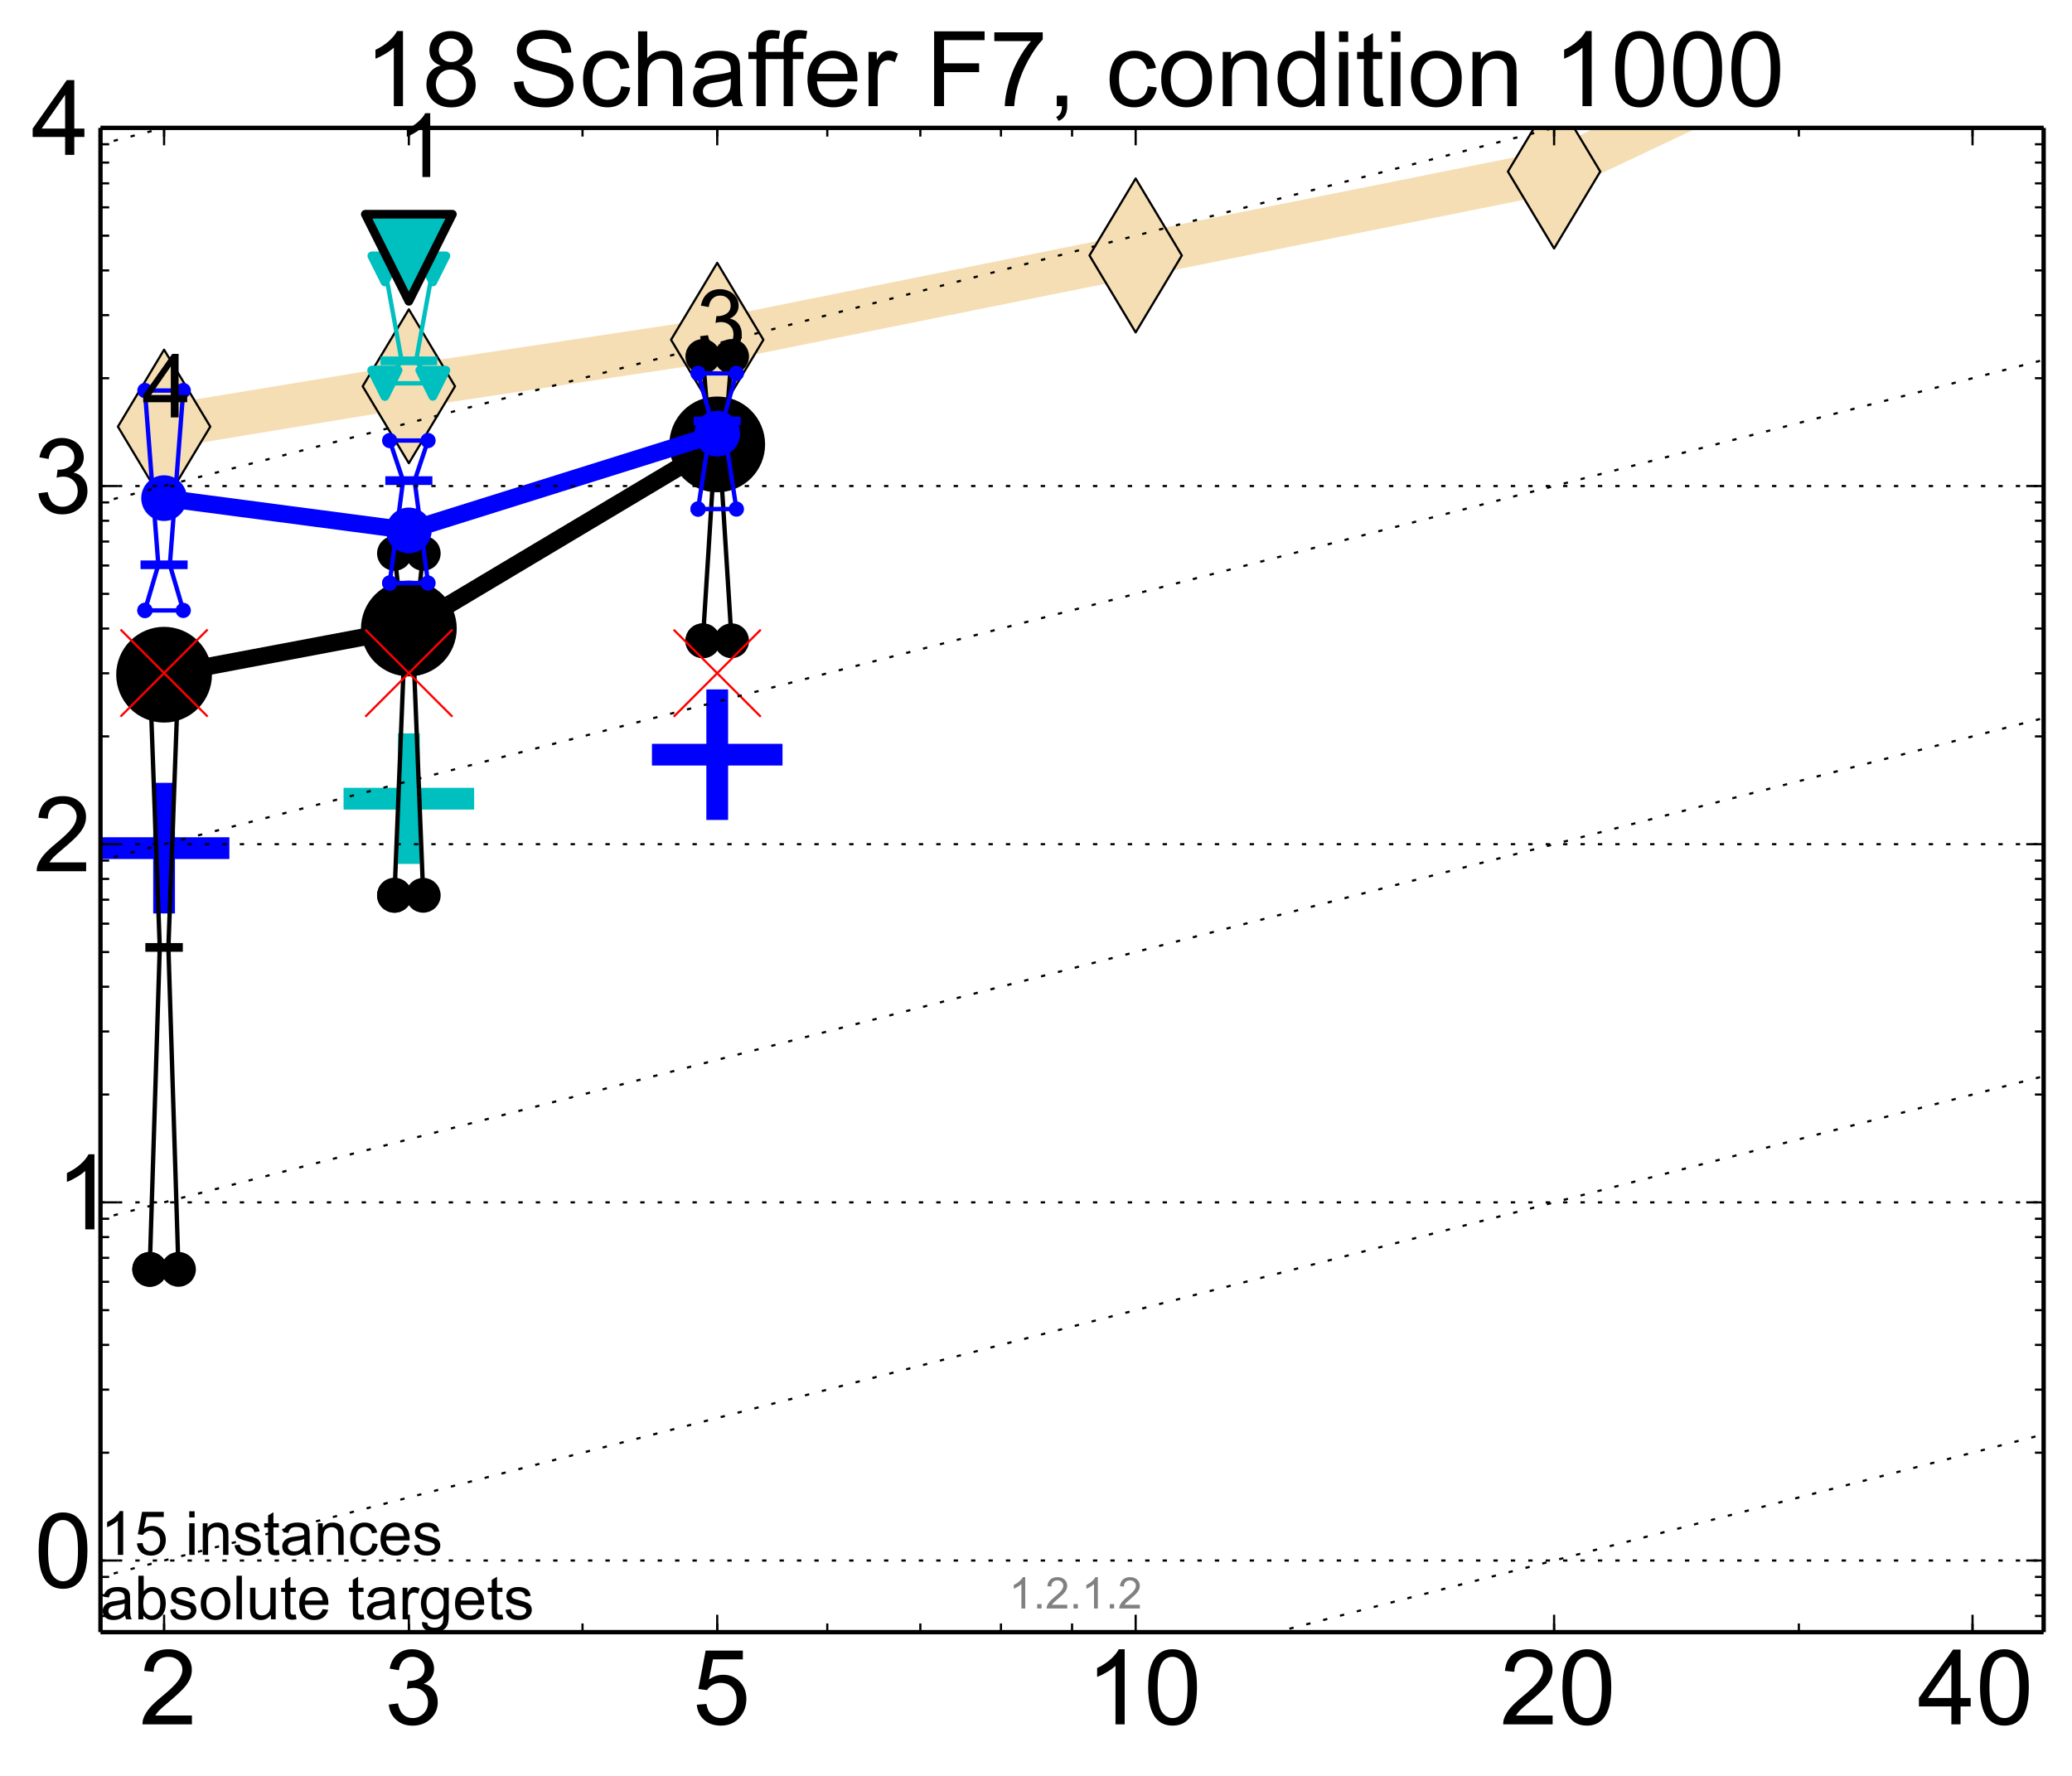 <?xml version="1.0" encoding="utf-8" standalone="no"?>
<!DOCTYPE svg PUBLIC "-//W3C//DTD SVG 1.1//EN"
  "http://www.w3.org/Graphics/SVG/1.1/DTD/svg11.dtd">
<!-- Created with matplotlib (http://matplotlib.org/) -->
<svg height="408pt" version="1.1" viewBox="0 0 476 408" width="476pt" xmlns="http://www.w3.org/2000/svg" xmlns:xlink="http://www.w3.org/1999/xlink">
 <defs>
  <style type="text/css">
*{stroke-linecap:butt;stroke-linejoin:round;}
  </style>
 </defs>
 <g id="figure_1">
  <g id="patch_1">
   <path d="
M0 408.127
L476.684 408.127
L476.684 0
L0 0
z
" style="fill:#ffffff;"/>
  </g>
  <g id="axes_1">
   <g id="patch_2">
    <path d="
M23.084 374.979
L469.484 374.979
L469.484 29.379
L23.084 29.379
z
" style="fill:#ffffff;"/>
   </g>
   <g id="line2d_1">
    <path clip-path="url(#pa36c1b7dc5)" d="
M37.695 98.019
L93.926 88.751
L164.768 78.064
L260.895 58.692
L357.022 39.412
L442.582 -1" style="fill:none;stroke:#f5deb3;stroke-linecap:square;stroke-width:10;"/>
    <defs>
     <path d="
M-8.32667e-16 17.678
L10.607 0
L9.4369e-16 -17.678
L-10.607 -3.55271e-15
z
" id="m1b483a9f33" style="stroke:#000000;stroke-linejoin:miter;stroke-width:0.5;"/>
    </defs>
    <g clip-path="url(#pa36c1b7dc5)">
     <use style="fill:#f5deb3;stroke:#000000;stroke-linejoin:miter;stroke-width:0.5;" x="37.695" xlink:href="#m1b483a9f33" y="98.019"/>
     <use style="fill:#f5deb3;stroke:#000000;stroke-linejoin:miter;stroke-width:0.5;" x="93.926" xlink:href="#m1b483a9f33" y="88.751"/>
     <use style="fill:#f5deb3;stroke:#000000;stroke-linejoin:miter;stroke-width:0.5;" x="164.768" xlink:href="#m1b483a9f33" y="78.064"/>
     <use style="fill:#f5deb3;stroke:#000000;stroke-linejoin:miter;stroke-width:0.5;" x="260.895" xlink:href="#m1b483a9f33" y="58.692"/>
     <use style="fill:#f5deb3;stroke:#000000;stroke-linejoin:miter;stroke-width:0.5;" x="357.022" xlink:href="#m1b483a9f33" y="39.412"/>
     <use style="fill:#f5deb3;stroke:#000000;stroke-linejoin:miter;stroke-width:0.5;" x="453.149" xlink:href="#m1b483a9f33" y="-5.991"/>
    </g>
   </g>
   <g id="line2d_2">
    <defs>
     <path d="
M-15 0
L15 0
M0 15
L0 -15" id="m1b76dc52f1" style="stroke:#0000ff;stroke-width:5;"/>
    </defs>
    <g clip-path="url(#pa36c1b7dc5)">
     <use style="fill:#0000ff;stroke:#0000ff;stroke-width:5;" x="37.695" xlink:href="#m1b76dc52f1" y="194.855"/>
    </g>
   </g>
   <g id="line2d_3">
    <defs>
     <path d="
M-15 0
L15 0
M0 15
L0 -15" id="m1af2159fb4" style="stroke:#00bfbf;stroke-width:5;"/>
    </defs>
    <g clip-path="url(#pa36c1b7dc5)">
     <use style="fill:#00bfbf;stroke:#00bfbf;stroke-width:5;" x="93.926" xlink:href="#m1af2159fb4" y="183.491"/>
    </g>
   </g>
   <g id="line2d_4">
    <g clip-path="url(#pa36c1b7dc5)">
     <use style="fill:#0000ff;stroke:#0000ff;stroke-width:5;" x="164.768" xlink:href="#m1b76dc52f1" y="173.384"/>
    </g>
   </g>
   <g id="line2d_5">
    <path clip-path="url(#pa36c1b7dc5)" d="
M34.391 291.63
L36.704 217.664
L34.391 154.571
L41 154.571
L38.687 217.664
L41 291.63
L34.391 291.63" style="fill:none;stroke:#000000;stroke-linecap:square;"/>
    <defs>
     <path d="
M0 0
C0 0 0 0 0 0
C0 0 0 0 0 0
C0 0 0 0 0 0
C0 0 0 0 0 0
C0 0 0 0 0 0
C0 0 0 0 0 0
C0 0 0 0 0 0
C0 0 0 0 0 0
z
" id="m927c9828cb" style="stroke:#000000;stroke-width:2;"/>
    </defs>
    <g clip-path="url(#pa36c1b7dc5)">
     <use style="stroke:#000000;stroke-width:2;" x="34.391" xlink:href="#m927c9828cb" y="291.63"/>
     <use style="stroke:#000000;stroke-width:2;" x="36.704" xlink:href="#m927c9828cb" y="217.664"/>
     <use style="stroke:#000000;stroke-width:2;" x="34.391" xlink:href="#m927c9828cb" y="154.571"/>
     <use style="stroke:#000000;stroke-width:2;" x="41" xlink:href="#m927c9828cb" y="154.571"/>
     <use style="stroke:#000000;stroke-width:2;" x="38.687" xlink:href="#m927c9828cb" y="217.664"/>
     <use style="stroke:#000000;stroke-width:2;" x="41" xlink:href="#m927c9828cb" y="291.63"/>
     <use style="stroke:#000000;stroke-width:2;" x="34.391" xlink:href="#m927c9828cb" y="291.63"/>
    </g>
   </g>
   <g id="line2d_6">
    <path clip-path="url(#pa36c1b7dc5)" d="
M34.391 291.63
L41 291.63
L41 154.571
L34.391 154.571
L34.391 291.63" style="fill:none;"/>
    <defs>
     <path d="
M0 3
C0.796 3 1.559 2.684 2.121 2.121
C2.684 1.559 3 0.796 3 0
C3 -0.796 2.684 -1.559 2.121 -2.121
C1.559 -2.684 0.796 -3 0 -3
C-0.796 -3 -1.559 -2.684 -2.121 -2.121
C-2.684 -1.559 -3 -0.796 -3 0
C-3 0.796 -2.684 1.559 -2.121 2.121
C-1.559 2.684 -0.796 3 0 3
z
" id="m5082eeedfc" style="stroke:#000000;stroke-width:2;"/>
    </defs>
    <g clip-path="url(#pa36c1b7dc5)">
     <use style="stroke:#000000;stroke-width:2;" x="34.391" xlink:href="#m5082eeedfc" y="291.63"/>
     <use style="stroke:#000000;stroke-width:2;" x="41" xlink:href="#m5082eeedfc" y="291.63"/>
     <use style="stroke:#000000;stroke-width:2;" x="41" xlink:href="#m5082eeedfc" y="154.571"/>
     <use style="stroke:#000000;stroke-width:2;" x="34.391" xlink:href="#m5082eeedfc" y="154.571"/>
     <use style="stroke:#000000;stroke-width:2;" x="34.391" xlink:href="#m5082eeedfc" y="291.63"/>
    </g>
   </g>
   <g id="line2d_7">
    <path clip-path="url(#pa36c1b7dc5)" d="
M34.391 217.664
L41 217.664" style="fill:none;stroke:#000000;stroke-linecap:square;stroke-width:2;"/>
    <g clip-path="url(#pa36c1b7dc5)">
     <use style="stroke:#000000;stroke-width:2;" x="34.391" xlink:href="#m927c9828cb" y="217.664"/>
     <use style="stroke:#000000;stroke-width:2;" x="41" xlink:href="#m927c9828cb" y="217.664"/>
    </g>
   </g>
   <g id="line2d_8">
    <path clip-path="url(#pa36c1b7dc5)" d="
M90.622 205.69
L92.935 148.224
L90.622 127.132
L97.231 127.132
L94.917 148.224
L97.231 205.69
L90.622 205.69" style="fill:none;stroke:#000000;stroke-linecap:square;"/>
    <g clip-path="url(#pa36c1b7dc5)">
     <use style="stroke:#000000;stroke-width:2;" x="90.622" xlink:href="#m927c9828cb" y="205.69"/>
     <use style="stroke:#000000;stroke-width:2;" x="92.935" xlink:href="#m927c9828cb" y="148.224"/>
     <use style="stroke:#000000;stroke-width:2;" x="90.622" xlink:href="#m927c9828cb" y="127.132"/>
     <use style="stroke:#000000;stroke-width:2;" x="97.23" xlink:href="#m927c9828cb" y="127.132"/>
     <use style="stroke:#000000;stroke-width:2;" x="94.917" xlink:href="#m927c9828cb" y="148.224"/>
     <use style="stroke:#000000;stroke-width:2;" x="97.23" xlink:href="#m927c9828cb" y="205.69"/>
     <use style="stroke:#000000;stroke-width:2;" x="90.622" xlink:href="#m927c9828cb" y="205.69"/>
    </g>
   </g>
   <g id="line2d_9">
    <path clip-path="url(#pa36c1b7dc5)" d="
M90.622 205.69
L97.231 205.69
L97.231 127.132
L90.622 127.132
L90.622 205.69" style="fill:none;"/>
    <g clip-path="url(#pa36c1b7dc5)">
     <use style="stroke:#000000;stroke-width:2;" x="90.622" xlink:href="#m5082eeedfc" y="205.69"/>
     <use style="stroke:#000000;stroke-width:2;" x="97.23" xlink:href="#m5082eeedfc" y="205.69"/>
     <use style="stroke:#000000;stroke-width:2;" x="97.23" xlink:href="#m5082eeedfc" y="127.132"/>
     <use style="stroke:#000000;stroke-width:2;" x="90.622" xlink:href="#m5082eeedfc" y="127.132"/>
     <use style="stroke:#000000;stroke-width:2;" x="90.622" xlink:href="#m5082eeedfc" y="205.69"/>
    </g>
   </g>
   <g id="line2d_10">
    <path clip-path="url(#pa36c1b7dc5)" d="
M90.622 148.224
L97.231 148.224" style="fill:none;stroke:#000000;stroke-linecap:square;stroke-width:2;"/>
    <g clip-path="url(#pa36c1b7dc5)">
     <use style="stroke:#000000;stroke-width:2;" x="90.622" xlink:href="#m927c9828cb" y="148.224"/>
     <use style="stroke:#000000;stroke-width:2;" x="97.23" xlink:href="#m927c9828cb" y="148.224"/>
    </g>
   </g>
   <g id="line2d_11">
    <path clip-path="url(#pa36c1b7dc5)" d="
M161.464 147.215
L163.777 110.439
L161.464 81.893
L168.073 81.893
L165.76 110.439
L168.073 147.215
L161.464 147.215" style="fill:none;stroke:#000000;stroke-linecap:square;"/>
    <g clip-path="url(#pa36c1b7dc5)">
     <use style="stroke:#000000;stroke-width:2;" x="161.464" xlink:href="#m927c9828cb" y="147.215"/>
     <use style="stroke:#000000;stroke-width:2;" x="163.777" xlink:href="#m927c9828cb" y="110.439"/>
     <use style="stroke:#000000;stroke-width:2;" x="161.464" xlink:href="#m927c9828cb" y="81.893"/>
     <use style="stroke:#000000;stroke-width:2;" x="168.073" xlink:href="#m927c9828cb" y="81.893"/>
     <use style="stroke:#000000;stroke-width:2;" x="165.76" xlink:href="#m927c9828cb" y="110.439"/>
     <use style="stroke:#000000;stroke-width:2;" x="168.073" xlink:href="#m927c9828cb" y="147.215"/>
     <use style="stroke:#000000;stroke-width:2;" x="161.464" xlink:href="#m927c9828cb" y="147.215"/>
    </g>
   </g>
   <g id="line2d_12">
    <path clip-path="url(#pa36c1b7dc5)" d="
M161.464 147.215
L168.073 147.215
L168.073 81.893
L161.464 81.893
L161.464 147.215" style="fill:none;"/>
    <g clip-path="url(#pa36c1b7dc5)">
     <use style="stroke:#000000;stroke-width:2;" x="161.464" xlink:href="#m5082eeedfc" y="147.215"/>
     <use style="stroke:#000000;stroke-width:2;" x="168.073" xlink:href="#m5082eeedfc" y="147.215"/>
     <use style="stroke:#000000;stroke-width:2;" x="168.073" xlink:href="#m5082eeedfc" y="81.893"/>
     <use style="stroke:#000000;stroke-width:2;" x="161.464" xlink:href="#m5082eeedfc" y="81.893"/>
     <use style="stroke:#000000;stroke-width:2;" x="161.464" xlink:href="#m5082eeedfc" y="147.215"/>
    </g>
   </g>
   <g id="line2d_13">
    <path clip-path="url(#pa36c1b7dc5)" d="
M161.464 110.439
L168.073 110.439" style="fill:none;stroke:#000000;stroke-linecap:square;stroke-width:2;"/>
    <g clip-path="url(#pa36c1b7dc5)">
     <use style="stroke:#000000;stroke-width:2;" x="161.464" xlink:href="#m927c9828cb" y="110.439"/>
     <use style="stroke:#000000;stroke-width:2;" x="168.073" xlink:href="#m927c9828cb" y="110.439"/>
    </g>
   </g>
   <g id="line2d_14">
    <path clip-path="url(#pa36c1b7dc5)" d="
M37.695 155.012
L93.926 144.397" style="fill:none;stroke:#000000;stroke-linecap:square;stroke-width:4;"/>
    <g clip-path="url(#pa36c1b7dc5)">
     <use style="stroke:#000000;stroke-width:2;" x="37.695" xlink:href="#m927c9828cb" y="155.012"/>
     <use style="stroke:#000000;stroke-width:2;" x="93.926" xlink:href="#m927c9828cb" y="144.397"/>
    </g>
   </g>
   <g id="line2d_15">
    <path clip-path="url(#pa36c1b7dc5)" d="
M93.926 144.397
L164.768 102.098" style="fill:none;stroke:#000000;stroke-linecap:square;stroke-width:4;"/>
    <g clip-path="url(#pa36c1b7dc5)">
     <use style="stroke:#000000;stroke-width:2;" x="93.926" xlink:href="#m927c9828cb" y="144.397"/>
     <use style="stroke:#000000;stroke-width:2;" x="164.768" xlink:href="#m927c9828cb" y="102.098"/>
    </g>
   </g>
   <g id="line2d_16">
    <path clip-path="url(#pa36c1b7dc5)" d="
M37.695 155.012
L93.926 144.397
L164.768 102.098" style="fill:none;"/>
    <defs>
     <path d="
M0 10
C2.652 10 5.196 8.946 7.071 7.071
C8.946 5.196 10 2.652 10 0
C10 -2.652 8.946 -5.196 7.071 -7.071
C5.196 -8.946 2.652 -10 0 -10
C-2.652 -10 -5.196 -8.946 -7.071 -7.071
C-8.946 -5.196 -10 -2.652 -10 0
C-10 2.652 -8.946 5.196 -7.071 7.071
C-5.196 8.946 -2.652 10 0 10
z
" id="mf88678cbc5" style="stroke:#000000;stroke-width:2;"/>
    </defs>
    <g clip-path="url(#pa36c1b7dc5)">
     <use style="stroke:#000000;stroke-width:2;" x="37.695" xlink:href="#mf88678cbc5" y="155.012"/>
     <use style="stroke:#000000;stroke-width:2;" x="93.926" xlink:href="#mf88678cbc5" y="144.397"/>
     <use style="stroke:#000000;stroke-width:2;" x="164.768" xlink:href="#mf88678cbc5" y="102.098"/>
    </g>
   </g>
   <g id="line2d_17">
    <path clip-path="url(#pa36c1b7dc5)" d="
M33.289 140.24
L36.374 129.756
L33.289 89.719
L42.101 89.719
L39.017 129.756
L42.101 140.24
L33.289 140.24" style="fill:none;stroke:#0000ff;stroke-linecap:square;"/>
    <defs>
     <path d="
M0 0
C0 0 0 0 0 0
C0 0 0 0 0 0
C0 0 0 0 0 0
C0 0 0 0 0 0
C0 0 0 0 0 0
C0 0 0 0 0 0
C0 0 0 0 0 0
C0 0 0 0 0 0
z
" id="m4443aac91f" style="stroke:#0000ff;stroke-width:0.5;"/>
    </defs>
    <g clip-path="url(#pa36c1b7dc5)">
     <use style="fill:#0000ff;stroke:#0000ff;stroke-width:0.5;" x="33.289" xlink:href="#m4443aac91f" y="140.24"/>
     <use style="fill:#0000ff;stroke:#0000ff;stroke-width:0.5;" x="36.374" xlink:href="#m4443aac91f" y="129.756"/>
     <use style="fill:#0000ff;stroke:#0000ff;stroke-width:0.5;" x="33.289" xlink:href="#m4443aac91f" y="89.719"/>
     <use style="fill:#0000ff;stroke:#0000ff;stroke-width:0.5;" x="42.101" xlink:href="#m4443aac91f" y="89.719"/>
     <use style="fill:#0000ff;stroke:#0000ff;stroke-width:0.5;" x="39.017" xlink:href="#m4443aac91f" y="129.756"/>
     <use style="fill:#0000ff;stroke:#0000ff;stroke-width:0.5;" x="42.101" xlink:href="#m4443aac91f" y="140.24"/>
     <use style="fill:#0000ff;stroke:#0000ff;stroke-width:0.5;" x="33.289" xlink:href="#m4443aac91f" y="140.24"/>
    </g>
   </g>
   <g id="line2d_18">
    <path clip-path="url(#pa36c1b7dc5)" d="
M33.289 140.24
L42.101 140.24
L42.101 89.719
L33.289 89.719
L33.289 140.24" style="fill:none;"/>
    <defs>
     <path d="
M0 1.5
C0.398 1.5 0.779 1.342 1.061 1.061
C1.342 0.779 1.5 0.398 1.5 0
C1.5 -0.398 1.342 -0.779 1.061 -1.061
C0.779 -1.342 0.398 -1.5 0 -1.5
C-0.398 -1.5 -0.779 -1.342 -1.061 -1.061
C-1.342 -0.779 -1.5 -0.398 -1.5 0
C-1.5 0.398 -1.342 0.779 -1.061 1.061
C-0.779 1.342 -0.398 1.5 0 1.5
z
" id="m76a7ce5b4a" style="stroke:#0000ff;stroke-width:0.5;"/>
    </defs>
    <g clip-path="url(#pa36c1b7dc5)">
     <use style="fill:#0000ff;stroke:#0000ff;stroke-width:0.5;" x="33.289" xlink:href="#m76a7ce5b4a" y="140.24"/>
     <use style="fill:#0000ff;stroke:#0000ff;stroke-width:0.5;" x="42.101" xlink:href="#m76a7ce5b4a" y="140.24"/>
     <use style="fill:#0000ff;stroke:#0000ff;stroke-width:0.5;" x="42.101" xlink:href="#m76a7ce5b4a" y="89.719"/>
     <use style="fill:#0000ff;stroke:#0000ff;stroke-width:0.5;" x="33.289" xlink:href="#m76a7ce5b4a" y="89.719"/>
     <use style="fill:#0000ff;stroke:#0000ff;stroke-width:0.5;" x="33.289" xlink:href="#m76a7ce5b4a" y="140.24"/>
    </g>
   </g>
   <g id="line2d_19">
    <path clip-path="url(#pa36c1b7dc5)" d="
M33.289 129.756
L42.101 129.756" style="fill:none;stroke:#0000ff;stroke-linecap:square;stroke-width:2;"/>
    <g clip-path="url(#pa36c1b7dc5)">
     <use style="fill:#0000ff;stroke:#0000ff;stroke-width:0.5;" x="33.289" xlink:href="#m4443aac91f" y="129.756"/>
     <use style="fill:#0000ff;stroke:#0000ff;stroke-width:0.5;" x="42.101" xlink:href="#m4443aac91f" y="129.756"/>
    </g>
   </g>
   <g id="line2d_20">
    <path clip-path="url(#pa36c1b7dc5)" d="
M89.52 133.95
L92.604 110.418
L89.52 101.214
L98.332 101.214
L95.248 110.418
L98.332 133.95
L89.52 133.95" style="fill:none;stroke:#0000ff;stroke-linecap:square;"/>
    <g clip-path="url(#pa36c1b7dc5)">
     <use style="fill:#0000ff;stroke:#0000ff;stroke-width:0.5;" x="89.52" xlink:href="#m4443aac91f" y="133.95"/>
     <use style="fill:#0000ff;stroke:#0000ff;stroke-width:0.5;" x="92.604" xlink:href="#m4443aac91f" y="110.418"/>
     <use style="fill:#0000ff;stroke:#0000ff;stroke-width:0.5;" x="89.52" xlink:href="#m4443aac91f" y="101.214"/>
     <use style="fill:#0000ff;stroke:#0000ff;stroke-width:0.5;" x="98.332" xlink:href="#m4443aac91f" y="101.214"/>
     <use style="fill:#0000ff;stroke:#0000ff;stroke-width:0.5;" x="95.248" xlink:href="#m4443aac91f" y="110.418"/>
     <use style="fill:#0000ff;stroke:#0000ff;stroke-width:0.5;" x="98.332" xlink:href="#m4443aac91f" y="133.95"/>
     <use style="fill:#0000ff;stroke:#0000ff;stroke-width:0.5;" x="89.52" xlink:href="#m4443aac91f" y="133.95"/>
    </g>
   </g>
   <g id="line2d_21">
    <path clip-path="url(#pa36c1b7dc5)" d="
M89.52 133.95
L98.332 133.95
L98.332 101.214
L89.52 101.214
L89.52 133.95" style="fill:none;"/>
    <g clip-path="url(#pa36c1b7dc5)">
     <use style="fill:#0000ff;stroke:#0000ff;stroke-width:0.5;" x="89.52" xlink:href="#m76a7ce5b4a" y="133.95"/>
     <use style="fill:#0000ff;stroke:#0000ff;stroke-width:0.5;" x="98.332" xlink:href="#m76a7ce5b4a" y="133.95"/>
     <use style="fill:#0000ff;stroke:#0000ff;stroke-width:0.5;" x="98.332" xlink:href="#m76a7ce5b4a" y="101.214"/>
     <use style="fill:#0000ff;stroke:#0000ff;stroke-width:0.5;" x="89.52" xlink:href="#m76a7ce5b4a" y="101.214"/>
     <use style="fill:#0000ff;stroke:#0000ff;stroke-width:0.5;" x="89.52" xlink:href="#m76a7ce5b4a" y="133.95"/>
    </g>
   </g>
   <g id="line2d_22">
    <path clip-path="url(#pa36c1b7dc5)" d="
M89.52 110.418
L98.332 110.418" style="fill:none;stroke:#0000ff;stroke-linecap:square;stroke-width:2;"/>
    <g clip-path="url(#pa36c1b7dc5)">
     <use style="fill:#0000ff;stroke:#0000ff;stroke-width:0.5;" x="89.52" xlink:href="#m4443aac91f" y="110.418"/>
     <use style="fill:#0000ff;stroke:#0000ff;stroke-width:0.5;" x="98.332" xlink:href="#m4443aac91f" y="110.418"/>
    </g>
   </g>
   <g id="line2d_23">
    <path clip-path="url(#pa36c1b7dc5)" d="
M160.362 116.955
L163.447 96.734
L160.362 85.782
L169.174 85.782
L166.09 96.734
L169.174 116.955
L160.362 116.955" style="fill:none;stroke:#0000ff;stroke-linecap:square;"/>
    <g clip-path="url(#pa36c1b7dc5)">
     <use style="fill:#0000ff;stroke:#0000ff;stroke-width:0.5;" x="160.362" xlink:href="#m4443aac91f" y="116.955"/>
     <use style="fill:#0000ff;stroke:#0000ff;stroke-width:0.5;" x="163.447" xlink:href="#m4443aac91f" y="96.734"/>
     <use style="fill:#0000ff;stroke:#0000ff;stroke-width:0.5;" x="160.362" xlink:href="#m4443aac91f" y="85.782"/>
     <use style="fill:#0000ff;stroke:#0000ff;stroke-width:0.5;" x="169.174" xlink:href="#m4443aac91f" y="85.782"/>
     <use style="fill:#0000ff;stroke:#0000ff;stroke-width:0.5;" x="166.09" xlink:href="#m4443aac91f" y="96.734"/>
     <use style="fill:#0000ff;stroke:#0000ff;stroke-width:0.5;" x="169.174" xlink:href="#m4443aac91f" y="116.955"/>
     <use style="fill:#0000ff;stroke:#0000ff;stroke-width:0.5;" x="160.362" xlink:href="#m4443aac91f" y="116.955"/>
    </g>
   </g>
   <g id="line2d_24">
    <path clip-path="url(#pa36c1b7dc5)" d="
M160.362 116.955
L169.174 116.955
L169.174 85.782
L160.362 85.782
L160.362 116.955" style="fill:none;"/>
    <g clip-path="url(#pa36c1b7dc5)">
     <use style="fill:#0000ff;stroke:#0000ff;stroke-width:0.5;" x="160.362" xlink:href="#m76a7ce5b4a" y="116.955"/>
     <use style="fill:#0000ff;stroke:#0000ff;stroke-width:0.5;" x="169.174" xlink:href="#m76a7ce5b4a" y="116.955"/>
     <use style="fill:#0000ff;stroke:#0000ff;stroke-width:0.5;" x="169.174" xlink:href="#m76a7ce5b4a" y="85.782"/>
     <use style="fill:#0000ff;stroke:#0000ff;stroke-width:0.5;" x="160.362" xlink:href="#m76a7ce5b4a" y="85.782"/>
     <use style="fill:#0000ff;stroke:#0000ff;stroke-width:0.5;" x="160.362" xlink:href="#m76a7ce5b4a" y="116.955"/>
    </g>
   </g>
   <g id="line2d_25">
    <path clip-path="url(#pa36c1b7dc5)" d="
M160.362 96.734
L169.174 96.734" style="fill:none;stroke:#0000ff;stroke-linecap:square;stroke-width:2;"/>
    <g clip-path="url(#pa36c1b7dc5)">
     <use style="fill:#0000ff;stroke:#0000ff;stroke-width:0.5;" x="160.362" xlink:href="#m4443aac91f" y="96.734"/>
     <use style="fill:#0000ff;stroke:#0000ff;stroke-width:0.5;" x="169.174" xlink:href="#m4443aac91f" y="96.734"/>
    </g>
   </g>
   <g id="line2d_26">
    <path clip-path="url(#pa36c1b7dc5)" d="
M37.695 114.446
L93.926 121.859" style="fill:none;stroke:#0000ff;stroke-linecap:square;stroke-width:4;"/>
    <g clip-path="url(#pa36c1b7dc5)">
     <use style="fill:#0000ff;stroke:#0000ff;stroke-width:0.5;" x="37.695" xlink:href="#m4443aac91f" y="114.446"/>
     <use style="fill:#0000ff;stroke:#0000ff;stroke-width:0.5;" x="93.926" xlink:href="#m4443aac91f" y="121.859"/>
    </g>
   </g>
   <g id="line2d_27">
    <path clip-path="url(#pa36c1b7dc5)" d="
M93.926 121.859
L164.768 99.642" style="fill:none;stroke:#0000ff;stroke-linecap:square;stroke-width:4;"/>
    <g clip-path="url(#pa36c1b7dc5)">
     <use style="fill:#0000ff;stroke:#0000ff;stroke-width:0.5;" x="93.926" xlink:href="#m4443aac91f" y="121.859"/>
     <use style="fill:#0000ff;stroke:#0000ff;stroke-width:0.5;" x="164.768" xlink:href="#m4443aac91f" y="99.642"/>
    </g>
   </g>
   <g id="line2d_28">
    <path clip-path="url(#pa36c1b7dc5)" d="
M37.695 114.446
L93.926 121.859
L164.768 99.642" style="fill:none;"/>
    <defs>
     <path d="
M0 5
C1.326 5 2.598 4.473 3.536 3.536
C4.473 2.598 5 1.326 5 0
C5 -1.326 4.473 -2.598 3.536 -3.536
C2.598 -4.473 1.326 -5 0 -5
C-1.326 -5 -2.598 -4.473 -3.536 -3.536
C-4.473 -2.598 -5 -1.326 -5 0
C-5 1.326 -4.473 2.598 -3.536 3.536
C-2.598 4.473 -1.326 5 0 5
z
" id="m6f1fcf6525" style="stroke:#0000ff;stroke-width:0.5;"/>
    </defs>
    <g clip-path="url(#pa36c1b7dc5)">
     <use style="fill:#0000ff;stroke:#0000ff;stroke-width:0.5;" x="37.695" xlink:href="#m6f1fcf6525" y="114.446"/>
     <use style="fill:#0000ff;stroke:#0000ff;stroke-width:0.5;" x="93.926" xlink:href="#m6f1fcf6525" y="121.859"/>
     <use style="fill:#0000ff;stroke:#0000ff;stroke-width:0.5;" x="164.768" xlink:href="#m6f1fcf6525" y="99.642"/>
    </g>
   </g>
   <g id="line2d_29">
    <path clip-path="url(#pa36c1b7dc5)" d="
M88.419 88.056
L92.274 82.903
L88.419 61.783
L99.433 61.783
L95.578 82.903
L99.433 88.056
L88.419 88.056" style="fill:none;stroke:#00bfbf;stroke-linecap:square;"/>
    <defs>
     <path d="
M0 0
L0 0
L0 0
z
" id="m9ac02d4b70" style="stroke:#00bfbf;stroke-linejoin:miter;stroke-width:2;"/>
    </defs>
    <g clip-path="url(#pa36c1b7dc5)">
     <use style="fill:#00bfbf;stroke:#00bfbf;stroke-linejoin:miter;stroke-width:2;" x="88.419" xlink:href="#m9ac02d4b70" y="88.056"/>
     <use style="fill:#00bfbf;stroke:#00bfbf;stroke-linejoin:miter;stroke-width:2;" x="92.274" xlink:href="#m9ac02d4b70" y="82.903"/>
     <use style="fill:#00bfbf;stroke:#00bfbf;stroke-linejoin:miter;stroke-width:2;" x="88.419" xlink:href="#m9ac02d4b70" y="61.783"/>
     <use style="fill:#00bfbf;stroke:#00bfbf;stroke-linejoin:miter;stroke-width:2;" x="99.433" xlink:href="#m9ac02d4b70" y="61.783"/>
     <use style="fill:#00bfbf;stroke:#00bfbf;stroke-linejoin:miter;stroke-width:2;" x="95.578" xlink:href="#m9ac02d4b70" y="82.903"/>
     <use style="fill:#00bfbf;stroke:#00bfbf;stroke-linejoin:miter;stroke-width:2;" x="99.433" xlink:href="#m9ac02d4b70" y="88.056"/>
     <use style="fill:#00bfbf;stroke:#00bfbf;stroke-linejoin:miter;stroke-width:2;" x="88.419" xlink:href="#m9ac02d4b70" y="88.056"/>
    </g>
   </g>
   <g id="line2d_30">
    <path clip-path="url(#pa36c1b7dc5)" d="
M88.419 88.056
L99.433 88.056
L99.433 61.783
L88.419 61.783
L88.419 88.056" style="fill:none;"/>
    <defs>
     <path d="
M-3.67394e-16 3
L3 -3
L-3 -3
z
" id="mf178d8dd23" style="stroke:#00bfbf;stroke-linejoin:miter;stroke-width:2;"/>
    </defs>
    <g clip-path="url(#pa36c1b7dc5)">
     <use style="fill:#00bfbf;stroke:#00bfbf;stroke-linejoin:miter;stroke-width:2;" x="88.419" xlink:href="#mf178d8dd23" y="88.056"/>
     <use style="fill:#00bfbf;stroke:#00bfbf;stroke-linejoin:miter;stroke-width:2;" x="99.433" xlink:href="#mf178d8dd23" y="88.056"/>
     <use style="fill:#00bfbf;stroke:#00bfbf;stroke-linejoin:miter;stroke-width:2;" x="99.433" xlink:href="#mf178d8dd23" y="61.783"/>
     <use style="fill:#00bfbf;stroke:#00bfbf;stroke-linejoin:miter;stroke-width:2;" x="88.419" xlink:href="#mf178d8dd23" y="61.783"/>
     <use style="fill:#00bfbf;stroke:#00bfbf;stroke-linejoin:miter;stroke-width:2;" x="88.419" xlink:href="#mf178d8dd23" y="88.056"/>
    </g>
   </g>
   <g id="line2d_31">
    <path clip-path="url(#pa36c1b7dc5)" d="
M88.419 82.903
L99.433 82.903" style="fill:none;stroke:#00bfbf;stroke-linecap:square;stroke-width:2;"/>
    <g clip-path="url(#pa36c1b7dc5)">
     <use style="fill:#00bfbf;stroke:#00bfbf;stroke-linejoin:miter;stroke-width:2;" x="88.419" xlink:href="#m9ac02d4b70" y="82.903"/>
     <use style="fill:#00bfbf;stroke:#00bfbf;stroke-linejoin:miter;stroke-width:2;" x="99.433" xlink:href="#m9ac02d4b70" y="82.903"/>
    </g>
   </g>
   <g id="line2d_32">
    <path clip-path="url(#pa36c1b7dc5)" d="
M93.926 59.219" style="fill:none;"/>
    <defs>
     <path d="
M-1.22465e-15 10
L10 -10
L-10 -10
z
" id="m3e14c286d9" style="stroke:#000000;stroke-linejoin:miter;stroke-width:2;"/>
    </defs>
    <g clip-path="url(#pa36c1b7dc5)">
     <use style="fill:#00bfbf;stroke:#000000;stroke-linejoin:miter;stroke-width:2;" x="93.926" xlink:href="#m3e14c286d9" y="59.219"/>
    </g>
   </g>
   <g id="line2d_33"/>
   <g id="line2d_34"/>
   <g id="line2d_35"/>
   <g id="line2d_36"/>
   <g id="line2d_37"/>
   <g id="line2d_38"/>
   <g id="line2d_39"/>
   <g id="line2d_40">
    <defs>
     <path d="
M-10 10
L10 -10
M-10 -10
L10 10" id="mc708e8a258" style="stroke:#ff0000;stroke-width:0.5;"/>
    </defs>
    <g clip-path="url(#pa36c1b7dc5)">
     <use style="fill:#ff0000;stroke:#ff0000;stroke-width:0.5;" x="37.695" xlink:href="#mc708e8a258" y="154.63"/>
     <use style="fill:#ff0000;stroke:#ff0000;stroke-width:0.5;" x="93.926" xlink:href="#mc708e8a258" y="154.65"/>
     <use style="fill:#ff0000;stroke:#ff0000;stroke-width:0.5;" x="164.768" xlink:href="#mc708e8a258" y="154.666"/>
    </g>
   </g>
   <g id="line2d_41">
    <path clip-path="url(#pa36c1b7dc5)" d="
M-281.632 523.093
M160.636 409.127
L477.684 327.429" style="fill:none;stroke:#000000;stroke-dasharray:1,3;stroke-dashoffset:0.0;stroke-width:0.5;"/>
   </g>
   <g id="line2d_42">
    <path clip-path="url(#pa36c1b7dc5)" d="
M-281.632 440.807
M-1 368.493
L477.684 245.143" style="fill:none;stroke:#000000;stroke-dasharray:1,3;stroke-dashoffset:0.0;stroke-width:0.5;"/>
   </g>
   <g id="line2d_43">
    <path clip-path="url(#pa36c1b7dc5)" d="
M-281.632 358.522
M-1 286.207
L477.684 162.858" style="fill:none;stroke:#000000;stroke-dasharray:1,3;stroke-dashoffset:0.0;stroke-width:0.5;"/>
   </g>
   <g id="line2d_44">
    <path clip-path="url(#pa36c1b7dc5)" d="
M-281.632 276.236
M-1 203.921
L477.684 80.572" style="fill:none;stroke:#000000;stroke-dasharray:1,3;stroke-dashoffset:0.0;stroke-width:0.5;"/>
   </g>
   <g id="line2d_45">
    <path clip-path="url(#pa36c1b7dc5)" d="
M-281.632 193.95
M-1 121.636
L474.914 -1" style="fill:none;stroke:#000000;stroke-dasharray:1,3;stroke-dashoffset:0.0;stroke-width:0.5;"/>
   </g>
   <g id="line2d_46">
    <path clip-path="url(#pa36c1b7dc5)" d="
M-281.632 111.664
M-1 39.35
L155.587 -1" style="fill:none;stroke:#000000;stroke-dasharray:1,3;stroke-dashoffset:0.0;stroke-width:0.5;"/>
   </g>
   <g id="line2d_47">
    <path clip-path="url(#pa36c1b7dc5)" d="
M-281.632 29.379" style="fill:none;stroke:#000000;stroke-dasharray:1,3;stroke-dashoffset:0.0;stroke-width:0.5;"/>
   </g>
   <g id="line2d_48">
    <path clip-path="url(#pa36c1b7dc5)" d="
M-281.632 -52.907" style="fill:none;stroke:#000000;stroke-dasharray:1,3;stroke-dashoffset:0.0;stroke-width:0.5;"/>
   </g>
   <g id="line2d_49">
    <path clip-path="url(#pa36c1b7dc5)" d="
M-281.632 -135.193" style="fill:none;stroke:#000000;stroke-dasharray:1,3;stroke-dashoffset:0.0;stroke-width:0.5;"/>
   </g>
   <g id="matplotlib.axis_1">
    <g id="xtick_1">
     <g id="line2d_50">
      <defs>
       <path d="
M0 0
L0 -4" id="m93b0483c22" style="stroke:#000000;stroke-width:0.5;"/>
      </defs>
      <g>
       <use style="stroke:#000000;stroke-width:0.5;" x="37.695" xlink:href="#m93b0483c22" y="374.979"/>
      </g>
     </g>
     <g id="line2d_51">
      <defs>
       <path d="
M0 0
L0 4" id="m741efc42ff" style="stroke:#000000;stroke-width:0.5;"/>
      </defs>
      <g>
       <use style="stroke:#000000;stroke-width:0.5;" x="37.695" xlink:href="#m741efc42ff" y="29.379"/>
      </g>
     </g>
     <g id="text_1">
      <!-- 2 -->
      <defs>
       <path d="
M50.344 8.453
L50.344 0
L3.031 0
Q2.938 3.172 4.047 6.109
Q5.859 10.938 9.828 15.625
Q13.812 20.312 21.344 26.469
Q33.016 36.031 37.109 41.625
Q41.219 47.219 41.219 52.203
Q41.219 57.422 37.469 61
Q33.734 64.594 27.734 64.594
Q21.391 64.594 17.578 60.781
Q13.766 56.984 13.719 50.25
L4.688 51.172
Q5.609 61.281 11.656 66.578
Q17.719 71.875 27.938 71.875
Q38.234 71.875 44.234 66.156
Q50.25 60.453 50.25 52
Q50.25 47.703 48.484 43.547
Q46.734 39.406 42.656 34.812
Q38.578 30.219 29.109 22.219
Q21.188 15.578 18.938 13.203
Q16.703 10.844 15.234 8.453
z
" id="ArialMT-32"/>
      </defs>
      <g transform="translate(32.007 396.158)scale(0.24 -0.24)">
       <use xlink:href="#ArialMT-32"/>
      </g>
     </g>
    </g>
    <g id="xtick_2">
     <g id="line2d_52">
      <g>
       <use style="stroke:#000000;stroke-width:0.5;" x="93.926" xlink:href="#m93b0483c22" y="374.979"/>
      </g>
     </g>
     <g id="line2d_53">
      <g>
       <use style="stroke:#000000;stroke-width:0.5;" x="93.926" xlink:href="#m741efc42ff" y="29.379"/>
      </g>
     </g>
     <g id="text_2">
      <!-- 3 -->
      <defs>
       <path d="
M4.203 18.891
L12.984 20.062
Q14.5 12.594 18.141 9.297
Q21.781 6 27 6
Q33.203 6 37.469 10.297
Q41.75 14.594 41.75 20.953
Q41.75 27 37.797 30.922
Q33.844 34.859 27.734 34.859
Q25.25 34.859 21.531 33.891
L22.516 41.609
Q23.391 41.5 23.922 41.5
Q29.547 41.5 34.031 44.422
Q38.531 47.359 38.531 53.469
Q38.531 58.297 35.25 61.469
Q31.984 64.656 26.812 64.656
Q21.688 64.656 18.266 61.422
Q14.844 58.203 13.875 51.766
L5.078 53.328
Q6.688 62.156 12.391 67.016
Q18.109 71.875 26.609 71.875
Q32.469 71.875 37.391 69.359
Q42.328 66.844 44.938 62.5
Q47.562 58.156 47.562 53.266
Q47.562 48.641 45.062 44.828
Q42.578 41.016 37.703 38.766
Q44.047 37.312 47.562 32.688
Q51.078 28.078 51.078 21.141
Q51.078 11.766 44.234 5.25
Q37.406 -1.266 26.953 -1.266
Q17.531 -1.266 11.297 4.344
Q5.078 9.969 4.203 18.891" id="ArialMT-33"/>
      </defs>
      <g transform="translate(88.301 396.158)scale(0.24 -0.24)">
       <use xlink:href="#ArialMT-33"/>
      </g>
     </g>
    </g>
    <g id="xtick_3">
     <g id="line2d_54">
      <g>
       <use style="stroke:#000000;stroke-width:0.5;" x="164.768" xlink:href="#m93b0483c22" y="374.979"/>
      </g>
     </g>
     <g id="line2d_55">
      <g>
       <use style="stroke:#000000;stroke-width:0.5;" x="164.768" xlink:href="#m741efc42ff" y="29.379"/>
      </g>
     </g>
     <g id="text_3">
      <!-- 5 -->
      <defs>
       <path d="
M4.156 18.75
L13.375 19.531
Q14.406 12.797 18.141 9.391
Q21.875 6 27.156 6
Q33.5 6 37.891 10.781
Q42.281 15.578 42.281 23.484
Q42.281 31 38.062 35.344
Q33.844 39.703 27 39.703
Q22.75 39.703 19.328 37.766
Q15.922 35.844 13.969 32.766
L5.719 33.844
L12.641 70.609
L48.25 70.609
L48.25 62.203
L19.672 62.203
L15.828 42.969
Q22.266 47.469 29.344 47.469
Q38.719 47.469 45.156 40.969
Q51.609 34.469 51.609 24.266
Q51.609 14.547 45.953 7.469
Q39.062 -1.219 27.156 -1.219
Q17.391 -1.219 11.203 4.25
Q5.031 9.719 4.156 18.75" id="ArialMT-35"/>
      </defs>
      <g transform="translate(159.074 396.158)scale(0.24 -0.24)">
       <use xlink:href="#ArialMT-35"/>
      </g>
     </g>
    </g>
    <g id="xtick_4">
     <g id="line2d_56">
      <g>
       <use style="stroke:#000000;stroke-width:0.5;" x="260.895" xlink:href="#m93b0483c22" y="374.979"/>
      </g>
     </g>
     <g id="line2d_57">
      <g>
       <use style="stroke:#000000;stroke-width:0.5;" x="260.895" xlink:href="#m741efc42ff" y="29.379"/>
      </g>
     </g>
     <g id="text_4">
      <!-- 10 -->
      <defs>
       <path d="
M4.156 35.297
Q4.156 48 6.766 55.734
Q9.375 63.484 14.516 67.672
Q19.672 71.875 27.484 71.875
Q33.25 71.875 37.594 69.547
Q41.938 67.234 44.766 62.859
Q47.609 58.5 49.219 52.219
Q50.828 45.953 50.828 35.297
Q50.828 22.703 48.234 14.969
Q45.656 7.234 40.5 3
Q35.359 -1.219 27.484 -1.219
Q17.141 -1.219 11.234 6.203
Q4.156 15.141 4.156 35.297
M13.188 35.297
Q13.188 17.672 17.312 11.828
Q21.438 6 27.484 6
Q33.547 6 37.672 11.859
Q41.797 17.719 41.797 35.297
Q41.797 52.984 37.672 58.781
Q33.547 64.594 27.391 64.594
Q21.344 64.594 17.719 59.469
Q13.188 52.938 13.188 35.297" id="ArialMT-30"/>
       <path d="
M37.25 0
L28.469 0
L28.469 56
Q25.297 52.984 20.141 49.953
Q14.984 46.922 10.891 45.406
L10.891 53.906
Q18.266 57.375 23.781 62.297
Q29.297 67.234 31.594 71.875
L37.25 71.875
z
" id="ArialMT-31"/>
      </defs>
      <g transform="translate(249.43 396.158)scale(0.24 -0.24)">
       <use xlink:href="#ArialMT-31"/>
       <use x="55.615" xlink:href="#ArialMT-30"/>
      </g>
     </g>
    </g>
    <g id="xtick_5">
     <g id="line2d_58">
      <g>
       <use style="stroke:#000000;stroke-width:0.5;" x="357.022" xlink:href="#m93b0483c22" y="374.979"/>
      </g>
     </g>
     <g id="line2d_59">
      <g>
       <use style="stroke:#000000;stroke-width:0.5;" x="357.022" xlink:href="#m741efc42ff" y="29.379"/>
      </g>
     </g>
     <g id="text_5">
      <!-- 20 -->
      <g transform="translate(344.602 396.158)scale(0.24 -0.24)">
       <use xlink:href="#ArialMT-32"/>
       <use x="55.615" xlink:href="#ArialMT-30"/>
      </g>
     </g>
    </g>
    <g id="xtick_6">
     <g id="line2d_60">
      <g>
       <use style="stroke:#000000;stroke-width:0.5;" x="453.149" xlink:href="#m93b0483c22" y="374.979"/>
      </g>
     </g>
     <g id="line2d_61">
      <g>
       <use style="stroke:#000000;stroke-width:0.5;" x="453.149" xlink:href="#m741efc42ff" y="29.379"/>
      </g>
     </g>
     <g id="text_6">
      <!-- 40 -->
      <defs>
       <path d="
M32.328 0
L32.328 17.141
L1.266 17.141
L1.266 25.203
L33.938 71.578
L41.109 71.578
L41.109 25.203
L50.781 25.203
L50.781 17.141
L41.109 17.141
L41.109 0
z

M32.328 25.203
L32.328 57.469
L9.906 25.203
z
" id="ArialMT-34"/>
      </defs>
      <g transform="translate(440.529 396.158)scale(0.24 -0.24)">
       <use xlink:href="#ArialMT-34"/>
       <use x="55.615" xlink:href="#ArialMT-30"/>
      </g>
     </g>
    </g>
    <g id="xtick_7">
     <g id="line2d_62">
      <defs>
       <path d="
M0 0
L0 -2" id="m177f7580d0" style="stroke:#000000;stroke-width:0.5;"/>
      </defs>
      <g>
       <use style="stroke:#000000;stroke-width:0.5;" x="37.695" xlink:href="#m177f7580d0" y="374.979"/>
      </g>
     </g>
     <g id="line2d_63">
      <defs>
       <path d="
M0 0
L0 2" id="m5284c7e2a0" style="stroke:#000000;stroke-width:0.5;"/>
      </defs>
      <g>
       <use style="stroke:#000000;stroke-width:0.5;" x="37.695" xlink:href="#m5284c7e2a0" y="29.379"/>
      </g>
     </g>
    </g>
    <g id="xtick_8">
     <g id="line2d_64">
      <g>
       <use style="stroke:#000000;stroke-width:0.5;" x="93.926" xlink:href="#m177f7580d0" y="374.979"/>
      </g>
     </g>
     <g id="line2d_65">
      <g>
       <use style="stroke:#000000;stroke-width:0.5;" x="93.926" xlink:href="#m5284c7e2a0" y="29.379"/>
      </g>
     </g>
    </g>
    <g id="xtick_9">
     <g id="line2d_66">
      <g>
       <use style="stroke:#000000;stroke-width:0.5;" x="133.822" xlink:href="#m177f7580d0" y="374.979"/>
      </g>
     </g>
     <g id="line2d_67">
      <g>
       <use style="stroke:#000000;stroke-width:0.5;" x="133.822" xlink:href="#m5284c7e2a0" y="29.379"/>
      </g>
     </g>
    </g>
    <g id="xtick_10">
     <g id="line2d_68">
      <g>
       <use style="stroke:#000000;stroke-width:0.5;" x="164.768" xlink:href="#m177f7580d0" y="374.979"/>
      </g>
     </g>
     <g id="line2d_69">
      <g>
       <use style="stroke:#000000;stroke-width:0.5;" x="164.768" xlink:href="#m5284c7e2a0" y="29.379"/>
      </g>
     </g>
    </g>
    <g id="xtick_11">
     <g id="line2d_70">
      <g>
       <use style="stroke:#000000;stroke-width:0.5;" x="190.053" xlink:href="#m177f7580d0" y="374.979"/>
      </g>
     </g>
     <g id="line2d_71">
      <g>
       <use style="stroke:#000000;stroke-width:0.5;" x="190.053" xlink:href="#m5284c7e2a0" y="29.379"/>
      </g>
     </g>
    </g>
    <g id="xtick_12">
     <g id="line2d_72">
      <g>
       <use style="stroke:#000000;stroke-width:0.5;" x="211.431" xlink:href="#m177f7580d0" y="374.979"/>
      </g>
     </g>
     <g id="line2d_73">
      <g>
       <use style="stroke:#000000;stroke-width:0.5;" x="211.431" xlink:href="#m5284c7e2a0" y="29.379"/>
      </g>
     </g>
    </g>
    <g id="xtick_13">
     <g id="line2d_74">
      <g>
       <use style="stroke:#000000;stroke-width:0.5;" x="229.949" xlink:href="#m177f7580d0" y="374.979"/>
      </g>
     </g>
     <g id="line2d_75">
      <g>
       <use style="stroke:#000000;stroke-width:0.5;" x="229.949" xlink:href="#m5284c7e2a0" y="29.379"/>
      </g>
     </g>
    </g>
    <g id="xtick_14">
     <g id="line2d_76">
      <g>
       <use style="stroke:#000000;stroke-width:0.5;" x="246.284" xlink:href="#m177f7580d0" y="374.979"/>
      </g>
     </g>
     <g id="line2d_77">
      <g>
       <use style="stroke:#000000;stroke-width:0.5;" x="246.284" xlink:href="#m5284c7e2a0" y="29.379"/>
      </g>
     </g>
    </g>
    <g id="xtick_15">
     <g id="line2d_78">
      <g>
       <use style="stroke:#000000;stroke-width:0.5;" x="357.022" xlink:href="#m177f7580d0" y="374.979"/>
      </g>
     </g>
     <g id="line2d_79">
      <g>
       <use style="stroke:#000000;stroke-width:0.5;" x="357.022" xlink:href="#m5284c7e2a0" y="29.379"/>
      </g>
     </g>
    </g>
    <g id="xtick_16">
     <g id="line2d_80">
      <g>
       <use style="stroke:#000000;stroke-width:0.5;" x="413.253" xlink:href="#m177f7580d0" y="374.979"/>
      </g>
     </g>
     <g id="line2d_81">
      <g>
       <use style="stroke:#000000;stroke-width:0.5;" x="413.253" xlink:href="#m5284c7e2a0" y="29.379"/>
      </g>
     </g>
    </g>
    <g id="xtick_17">
     <g id="line2d_82">
      <g>
       <use style="stroke:#000000;stroke-width:0.5;" x="453.149" xlink:href="#m177f7580d0" y="374.979"/>
      </g>
     </g>
     <g id="line2d_83">
      <g>
       <use style="stroke:#000000;stroke-width:0.5;" x="453.149" xlink:href="#m5284c7e2a0" y="29.379"/>
      </g>
     </g>
    </g>
   </g>
   <g id="matplotlib.axis_2">
    <g id="ytick_1">
     <g id="line2d_84">
      <path clip-path="url(#pa36c1b7dc5)" d="
M23.084 358.522
L469.484 358.522" style="fill:none;stroke:#000000;stroke-dasharray:1,3;stroke-dashoffset:0.0;stroke-width:0.5;"/>
     </g>
     <g id="line2d_85">
      <defs>
       <path d="
M0 0
L4 0" id="m728421d6d4" style="stroke:#000000;stroke-width:0.5;"/>
      </defs>
      <g>
       <use style="stroke:#000000;stroke-width:0.5;" x="23.084" xlink:href="#m728421d6d4" y="358.522"/>
      </g>
     </g>
     <g id="line2d_86">
      <defs>
       <path d="
M0 0
L-4 0" id="mcb0005524f" style="stroke:#000000;stroke-width:0.5;"/>
      </defs>
      <g>
       <use style="stroke:#000000;stroke-width:0.5;" x="469.484" xlink:href="#mcb0005524f" y="358.522"/>
      </g>
     </g>
     <g id="text_7">
      <!-- 0 -->
      <g transform="translate(7.883 364.726)scale(0.24 -0.24)">
       <use xlink:href="#ArialMT-30"/>
      </g>
     </g>
    </g>
    <g id="ytick_2">
     <g id="line2d_87">
      <path clip-path="url(#pa36c1b7dc5)" d="
M23.084 276.236
L469.484 276.236" style="fill:none;stroke:#000000;stroke-dasharray:1,3;stroke-dashoffset:0.0;stroke-width:0.5;"/>
     </g>
     <g id="line2d_88">
      <g>
       <use style="stroke:#000000;stroke-width:0.5;" x="23.084" xlink:href="#m728421d6d4" y="276.236"/>
      </g>
     </g>
     <g id="line2d_89">
      <g>
       <use style="stroke:#000000;stroke-width:0.5;" x="469.484" xlink:href="#mcb0005524f" y="276.236"/>
      </g>
     </g>
     <g id="text_8">
      <!-- 1 -->
      <g transform="translate(12.758 282.44)scale(0.24 -0.24)">
       <use xlink:href="#ArialMT-31"/>
      </g>
     </g>
    </g>
    <g id="ytick_3">
     <g id="line2d_90">
      <path clip-path="url(#pa36c1b7dc5)" d="
M23.084 193.95
L469.484 193.95" style="fill:none;stroke:#000000;stroke-dasharray:1,3;stroke-dashoffset:0.0;stroke-width:0.5;"/>
     </g>
     <g id="line2d_91">
      <g>
       <use style="stroke:#000000;stroke-width:0.5;" x="23.084" xlink:href="#m728421d6d4" y="193.95"/>
      </g>
     </g>
     <g id="line2d_92">
      <g>
       <use style="stroke:#000000;stroke-width:0.5;" x="469.484" xlink:href="#mcb0005524f" y="193.95"/>
      </g>
     </g>
     <g id="text_9">
      <!-- 2 -->
      <g transform="translate(7.706 200.155)scale(0.24 -0.24)">
       <use xlink:href="#ArialMT-32"/>
      </g>
     </g>
    </g>
    <g id="ytick_4">
     <g id="line2d_93">
      <path clip-path="url(#pa36c1b7dc5)" d="
M23.084 111.664
L469.484 111.664" style="fill:none;stroke:#000000;stroke-dasharray:1,3;stroke-dashoffset:0.0;stroke-width:0.5;"/>
     </g>
     <g id="line2d_94">
      <g>
       <use style="stroke:#000000;stroke-width:0.5;" x="23.084" xlink:href="#m728421d6d4" y="111.664"/>
      </g>
     </g>
     <g id="line2d_95">
      <g>
       <use style="stroke:#000000;stroke-width:0.5;" x="469.484" xlink:href="#mcb0005524f" y="111.664"/>
      </g>
     </g>
     <g id="text_10">
      <!-- 3 -->
      <g transform="translate(7.834 117.869)scale(0.24 -0.24)">
       <use xlink:href="#ArialMT-33"/>
      </g>
     </g>
    </g>
    <g id="ytick_5">
     <g id="line2d_96">
      <path clip-path="url(#pa36c1b7dc5)" d="
M23.084 29.379
L469.484 29.379" style="fill:none;stroke:#000000;stroke-dasharray:1,3;stroke-dashoffset:0.0;stroke-width:0.5;"/>
     </g>
     <g id="line2d_97">
      <g>
       <use style="stroke:#000000;stroke-width:0.5;" x="23.084" xlink:href="#m728421d6d4" y="29.379"/>
      </g>
     </g>
     <g id="line2d_98">
      <g>
       <use style="stroke:#000000;stroke-width:0.5;" x="469.484" xlink:href="#mcb0005524f" y="29.379"/>
      </g>
     </g>
     <g id="text_11">
      <!-- 4 -->
      <g transform="translate(7.2 35.583)scale(0.24 -0.24)">
       <use xlink:href="#ArialMT-34"/>
      </g>
     </g>
    </g>
    <g id="ytick_6">
     <g id="line2d_99">
      <defs>
       <path d="
M0 0
L2 0" id="mf0c55a9a47" style="stroke:#000000;stroke-width:0.5;"/>
      </defs>
      <g>
       <use style="stroke:#000000;stroke-width:0.5;" x="23.084" xlink:href="#mf0c55a9a47" y="371.268"/>
      </g>
     </g>
     <g id="line2d_100">
      <defs>
       <path d="
M0 0
L-2 0" id="ma4f294b3af" style="stroke:#000000;stroke-width:0.5;"/>
      </defs>
      <g>
       <use style="stroke:#000000;stroke-width:0.5;" x="469.484" xlink:href="#ma4f294b3af" y="371.268"/>
      </g>
     </g>
    </g>
    <g id="ytick_7">
     <g id="line2d_101">
      <g>
       <use style="stroke:#000000;stroke-width:0.5;" x="23.084" xlink:href="#mf0c55a9a47" y="366.496"/>
      </g>
     </g>
     <g id="line2d_102">
      <g>
       <use style="stroke:#000000;stroke-width:0.5;" x="469.484" xlink:href="#ma4f294b3af" y="366.496"/>
      </g>
     </g>
    </g>
    <g id="ytick_8">
     <g id="line2d_103">
      <g>
       <use style="stroke:#000000;stroke-width:0.5;" x="23.084" xlink:href="#mf0c55a9a47" y="362.287"/>
      </g>
     </g>
     <g id="line2d_104">
      <g>
       <use style="stroke:#000000;stroke-width:0.5;" x="469.484" xlink:href="#ma4f294b3af" y="362.287"/>
      </g>
     </g>
    </g>
    <g id="ytick_9">
     <g id="line2d_105">
      <g>
       <use style="stroke:#000000;stroke-width:0.5;" x="23.084" xlink:href="#mf0c55a9a47" y="333.751"/>
      </g>
     </g>
     <g id="line2d_106">
      <g>
       <use style="stroke:#000000;stroke-width:0.5;" x="469.484" xlink:href="#ma4f294b3af" y="333.751"/>
      </g>
     </g>
    </g>
    <g id="ytick_10">
     <g id="line2d_107">
      <g>
       <use style="stroke:#000000;stroke-width:0.5;" x="23.084" xlink:href="#mf0c55a9a47" y="319.261"/>
      </g>
     </g>
     <g id="line2d_108">
      <g>
       <use style="stroke:#000000;stroke-width:0.5;" x="469.484" xlink:href="#ma4f294b3af" y="319.261"/>
      </g>
     </g>
    </g>
    <g id="ytick_11">
     <g id="line2d_109">
      <g>
       <use style="stroke:#000000;stroke-width:0.5;" x="23.084" xlink:href="#mf0c55a9a47" y="308.981"/>
      </g>
     </g>
     <g id="line2d_110">
      <g>
       <use style="stroke:#000000;stroke-width:0.5;" x="469.484" xlink:href="#ma4f294b3af" y="308.981"/>
      </g>
     </g>
    </g>
    <g id="ytick_12">
     <g id="line2d_111">
      <g>
       <use style="stroke:#000000;stroke-width:0.5;" x="23.084" xlink:href="#mf0c55a9a47" y="301.006"/>
      </g>
     </g>
     <g id="line2d_112">
      <g>
       <use style="stroke:#000000;stroke-width:0.5;" x="469.484" xlink:href="#ma4f294b3af" y="301.006"/>
      </g>
     </g>
    </g>
    <g id="ytick_13">
     <g id="line2d_113">
      <g>
       <use style="stroke:#000000;stroke-width:0.5;" x="23.084" xlink:href="#mf0c55a9a47" y="294.491"/>
      </g>
     </g>
     <g id="line2d_114">
      <g>
       <use style="stroke:#000000;stroke-width:0.5;" x="469.484" xlink:href="#ma4f294b3af" y="294.491"/>
      </g>
     </g>
    </g>
    <g id="ytick_14">
     <g id="line2d_115">
      <g>
       <use style="stroke:#000000;stroke-width:0.5;" x="23.084" xlink:href="#mf0c55a9a47" y="288.982"/>
      </g>
     </g>
     <g id="line2d_116">
      <g>
       <use style="stroke:#000000;stroke-width:0.5;" x="469.484" xlink:href="#ma4f294b3af" y="288.982"/>
      </g>
     </g>
    </g>
    <g id="ytick_15">
     <g id="line2d_117">
      <g>
       <use style="stroke:#000000;stroke-width:0.5;" x="23.084" xlink:href="#mf0c55a9a47" y="284.21"/>
      </g>
     </g>
     <g id="line2d_118">
      <g>
       <use style="stroke:#000000;stroke-width:0.5;" x="469.484" xlink:href="#ma4f294b3af" y="284.21"/>
      </g>
     </g>
    </g>
    <g id="ytick_16">
     <g id="line2d_119">
      <g>
       <use style="stroke:#000000;stroke-width:0.5;" x="23.084" xlink:href="#mf0c55a9a47" y="280.001"/>
      </g>
     </g>
     <g id="line2d_120">
      <g>
       <use style="stroke:#000000;stroke-width:0.5;" x="469.484" xlink:href="#ma4f294b3af" y="280.001"/>
      </g>
     </g>
    </g>
    <g id="ytick_17">
     <g id="line2d_121">
      <g>
       <use style="stroke:#000000;stroke-width:0.5;" x="23.084" xlink:href="#mf0c55a9a47" y="251.465"/>
      </g>
     </g>
     <g id="line2d_122">
      <g>
       <use style="stroke:#000000;stroke-width:0.5;" x="469.484" xlink:href="#ma4f294b3af" y="251.465"/>
      </g>
     </g>
    </g>
    <g id="ytick_18">
     <g id="line2d_123">
      <g>
       <use style="stroke:#000000;stroke-width:0.5;" x="23.084" xlink:href="#mf0c55a9a47" y="236.976"/>
      </g>
     </g>
     <g id="line2d_124">
      <g>
       <use style="stroke:#000000;stroke-width:0.5;" x="469.484" xlink:href="#ma4f294b3af" y="236.976"/>
      </g>
     </g>
    </g>
    <g id="ytick_19">
     <g id="line2d_125">
      <g>
       <use style="stroke:#000000;stroke-width:0.5;" x="23.084" xlink:href="#mf0c55a9a47" y="226.695"/>
      </g>
     </g>
     <g id="line2d_126">
      <g>
       <use style="stroke:#000000;stroke-width:0.5;" x="469.484" xlink:href="#ma4f294b3af" y="226.695"/>
      </g>
     </g>
    </g>
    <g id="ytick_20">
     <g id="line2d_127">
      <g>
       <use style="stroke:#000000;stroke-width:0.5;" x="23.084" xlink:href="#mf0c55a9a47" y="218.721"/>
      </g>
     </g>
     <g id="line2d_128">
      <g>
       <use style="stroke:#000000;stroke-width:0.5;" x="469.484" xlink:href="#ma4f294b3af" y="218.721"/>
      </g>
     </g>
    </g>
    <g id="ytick_21">
     <g id="line2d_129">
      <g>
       <use style="stroke:#000000;stroke-width:0.5;" x="23.084" xlink:href="#mf0c55a9a47" y="212.205"/>
      </g>
     </g>
     <g id="line2d_130">
      <g>
       <use style="stroke:#000000;stroke-width:0.5;" x="469.484" xlink:href="#ma4f294b3af" y="212.205"/>
      </g>
     </g>
    </g>
    <g id="ytick_22">
     <g id="line2d_131">
      <g>
       <use style="stroke:#000000;stroke-width:0.5;" x="23.084" xlink:href="#mf0c55a9a47" y="206.696"/>
      </g>
     </g>
     <g id="line2d_132">
      <g>
       <use style="stroke:#000000;stroke-width:0.5;" x="469.484" xlink:href="#ma4f294b3af" y="206.696"/>
      </g>
     </g>
    </g>
    <g id="ytick_23">
     <g id="line2d_133">
      <g>
       <use style="stroke:#000000;stroke-width:0.5;" x="23.084" xlink:href="#mf0c55a9a47" y="201.925"/>
      </g>
     </g>
     <g id="line2d_134">
      <g>
       <use style="stroke:#000000;stroke-width:0.5;" x="469.484" xlink:href="#ma4f294b3af" y="201.925"/>
      </g>
     </g>
    </g>
    <g id="ytick_24">
     <g id="line2d_135">
      <g>
       <use style="stroke:#000000;stroke-width:0.5;" x="23.084" xlink:href="#mf0c55a9a47" y="197.715"/>
      </g>
     </g>
     <g id="line2d_136">
      <g>
       <use style="stroke:#000000;stroke-width:0.5;" x="469.484" xlink:href="#ma4f294b3af" y="197.715"/>
      </g>
     </g>
    </g>
    <g id="ytick_25">
     <g id="line2d_137">
      <g>
       <use style="stroke:#000000;stroke-width:0.5;" x="23.084" xlink:href="#mf0c55a9a47" y="169.18"/>
      </g>
     </g>
     <g id="line2d_138">
      <g>
       <use style="stroke:#000000;stroke-width:0.5;" x="469.484" xlink:href="#ma4f294b3af" y="169.18"/>
      </g>
     </g>
    </g>
    <g id="ytick_26">
     <g id="line2d_139">
      <g>
       <use style="stroke:#000000;stroke-width:0.5;" x="23.084" xlink:href="#mf0c55a9a47" y="154.69"/>
      </g>
     </g>
     <g id="line2d_140">
      <g>
       <use style="stroke:#000000;stroke-width:0.5;" x="469.484" xlink:href="#ma4f294b3af" y="154.69"/>
      </g>
     </g>
    </g>
    <g id="ytick_27">
     <g id="line2d_141">
      <g>
       <use style="stroke:#000000;stroke-width:0.5;" x="23.084" xlink:href="#mf0c55a9a47" y="144.409"/>
      </g>
     </g>
     <g id="line2d_142">
      <g>
       <use style="stroke:#000000;stroke-width:0.5;" x="469.484" xlink:href="#ma4f294b3af" y="144.409"/>
      </g>
     </g>
    </g>
    <g id="ytick_28">
     <g id="line2d_143">
      <g>
       <use style="stroke:#000000;stroke-width:0.5;" x="23.084" xlink:href="#mf0c55a9a47" y="136.435"/>
      </g>
     </g>
     <g id="line2d_144">
      <g>
       <use style="stroke:#000000;stroke-width:0.5;" x="469.484" xlink:href="#ma4f294b3af" y="136.435"/>
      </g>
     </g>
    </g>
    <g id="ytick_29">
     <g id="line2d_145">
      <g>
       <use style="stroke:#000000;stroke-width:0.5;" x="23.084" xlink:href="#mf0c55a9a47" y="129.919"/>
      </g>
     </g>
     <g id="line2d_146">
      <g>
       <use style="stroke:#000000;stroke-width:0.5;" x="469.484" xlink:href="#ma4f294b3af" y="129.919"/>
      </g>
     </g>
    </g>
    <g id="ytick_30">
     <g id="line2d_147">
      <g>
       <use style="stroke:#000000;stroke-width:0.5;" x="23.084" xlink:href="#mf0c55a9a47" y="124.411"/>
      </g>
     </g>
     <g id="line2d_148">
      <g>
       <use style="stroke:#000000;stroke-width:0.5;" x="469.484" xlink:href="#ma4f294b3af" y="124.411"/>
      </g>
     </g>
    </g>
    <g id="ytick_31">
     <g id="line2d_149">
      <g>
       <use style="stroke:#000000;stroke-width:0.5;" x="23.084" xlink:href="#mf0c55a9a47" y="119.639"/>
      </g>
     </g>
     <g id="line2d_150">
      <g>
       <use style="stroke:#000000;stroke-width:0.5;" x="469.484" xlink:href="#ma4f294b3af" y="119.639"/>
      </g>
     </g>
    </g>
    <g id="ytick_32">
     <g id="line2d_151">
      <g>
       <use style="stroke:#000000;stroke-width:0.5;" x="23.084" xlink:href="#mf0c55a9a47" y="115.43"/>
      </g>
     </g>
     <g id="line2d_152">
      <g>
       <use style="stroke:#000000;stroke-width:0.5;" x="469.484" xlink:href="#ma4f294b3af" y="115.43"/>
      </g>
     </g>
    </g>
    <g id="ytick_33">
     <g id="line2d_153">
      <g>
       <use style="stroke:#000000;stroke-width:0.5;" x="23.084" xlink:href="#mf0c55a9a47" y="86.894"/>
      </g>
     </g>
     <g id="line2d_154">
      <g>
       <use style="stroke:#000000;stroke-width:0.5;" x="469.484" xlink:href="#ma4f294b3af" y="86.894"/>
      </g>
     </g>
    </g>
    <g id="ytick_34">
     <g id="line2d_155">
      <g>
       <use style="stroke:#000000;stroke-width:0.5;" x="23.084" xlink:href="#mf0c55a9a47" y="72.404"/>
      </g>
     </g>
     <g id="line2d_156">
      <g>
       <use style="stroke:#000000;stroke-width:0.5;" x="469.484" xlink:href="#ma4f294b3af" y="72.404"/>
      </g>
     </g>
    </g>
    <g id="ytick_35">
     <g id="line2d_157">
      <g>
       <use style="stroke:#000000;stroke-width:0.5;" x="23.084" xlink:href="#mf0c55a9a47" y="62.124"/>
      </g>
     </g>
     <g id="line2d_158">
      <g>
       <use style="stroke:#000000;stroke-width:0.5;" x="469.484" xlink:href="#ma4f294b3af" y="62.124"/>
      </g>
     </g>
    </g>
    <g id="ytick_36">
     <g id="line2d_159">
      <g>
       <use style="stroke:#000000;stroke-width:0.5;" x="23.084" xlink:href="#mf0c55a9a47" y="54.149"/>
      </g>
     </g>
     <g id="line2d_160">
      <g>
       <use style="stroke:#000000;stroke-width:0.5;" x="469.484" xlink:href="#ma4f294b3af" y="54.149"/>
      </g>
     </g>
    </g>
    <g id="ytick_37">
     <g id="line2d_161">
      <g>
       <use style="stroke:#000000;stroke-width:0.5;" x="23.084" xlink:href="#mf0c55a9a47" y="47.634"/>
      </g>
     </g>
     <g id="line2d_162">
      <g>
       <use style="stroke:#000000;stroke-width:0.5;" x="469.484" xlink:href="#ma4f294b3af" y="47.634"/>
      </g>
     </g>
    </g>
    <g id="ytick_38">
     <g id="line2d_163">
      <g>
       <use style="stroke:#000000;stroke-width:0.5;" x="23.084" xlink:href="#mf0c55a9a47" y="42.125"/>
      </g>
     </g>
     <g id="line2d_164">
      <g>
       <use style="stroke:#000000;stroke-width:0.5;" x="469.484" xlink:href="#ma4f294b3af" y="42.125"/>
      </g>
     </g>
    </g>
    <g id="ytick_39">
     <g id="line2d_165">
      <g>
       <use style="stroke:#000000;stroke-width:0.5;" x="23.084" xlink:href="#mf0c55a9a47" y="37.353"/>
      </g>
     </g>
     <g id="line2d_166">
      <g>
       <use style="stroke:#000000;stroke-width:0.5;" x="469.484" xlink:href="#ma4f294b3af" y="37.353"/>
      </g>
     </g>
    </g>
    <g id="ytick_40">
     <g id="line2d_167">
      <g>
       <use style="stroke:#000000;stroke-width:0.5;" x="23.084" xlink:href="#mf0c55a9a47" y="33.144"/>
      </g>
     </g>
     <g id="line2d_168">
      <g>
       <use style="stroke:#000000;stroke-width:0.5;" x="469.484" xlink:href="#ma4f294b3af" y="33.144"/>
      </g>
     </g>
    </g>
   </g>
   <g id="patch_3">
    <path d="
M23.084 29.379
L469.484 29.379" style="fill:none;stroke:#000000;"/>
   </g>
   <g id="patch_4">
    <path d="
M469.484 374.979
L469.484 29.379" style="fill:none;stroke:#000000;"/>
   </g>
   <g id="patch_5">
    <path d="
M23.084 374.979
L469.484 374.979" style="fill:none;stroke:#000000;"/>
   </g>
   <g id="patch_6">
    <path d="
M23.084 374.979
L23.084 29.379" style="fill:none;stroke:#000000;"/>
   </g>
   <g id="text_12">
    <!-- 4 -->
    <g transform="translate(32.645 95.901)scale(0.204 -0.204)">
     <use xlink:href="#ArialMT-34"/>
    </g>
   </g>
   <g id="text_13">
    <!-- 1 -->
    <g transform="translate(91.237 40.675)scale(0.204 -0.204)">
     <use xlink:href="#ArialMT-31"/>
    </g>
   </g>
   <g id="text_14">
    <!-- 3 -->
    <g transform="translate(159.987 81.098)scale(0.204 -0.204)">
     <use xlink:href="#ArialMT-33"/>
    </g>
   </g>
   <g id="text_15">
    <!-- 15 instances -->
    <defs>
     <path d="
M40.438 19
L49.078 17.875
Q47.656 8.938 41.812 3.875
Q35.984 -1.172 27.484 -1.172
Q16.844 -1.172 10.375 5.781
Q3.906 12.75 3.906 25.734
Q3.906 34.125 6.688 40.422
Q9.469 46.734 15.156 49.875
Q20.844 53.031 27.547 53.031
Q35.984 53.031 41.359 48.75
Q46.734 44.484 48.25 36.625
L39.703 35.297
Q38.484 40.531 35.375 43.156
Q32.281 45.797 27.875 45.797
Q21.234 45.797 17.078 41.031
Q12.938 36.281 12.938 25.984
Q12.938 15.531 16.938 10.797
Q20.953 6.062 27.391 6.062
Q32.562 6.062 36.031 9.234
Q39.5 12.406 40.438 19" id="ArialMT-63"/>
     <path d="
M40.438 6.391
Q35.547 2.25 31.031 0.531
Q26.516 -1.172 21.344 -1.172
Q12.797 -1.172 8.203 3
Q3.609 7.172 3.609 13.672
Q3.609 17.484 5.344 20.625
Q7.078 23.781 9.891 25.688
Q12.703 27.594 16.219 28.562
Q18.797 29.25 24.031 29.891
Q34.672 31.156 39.703 32.906
Q39.75 34.719 39.75 35.203
Q39.75 40.578 37.25 42.781
Q33.891 45.75 27.25 45.75
Q21.047 45.75 18.094 43.578
Q15.141 41.406 13.719 35.891
L5.125 37.062
Q6.297 42.578 8.984 45.969
Q11.672 49.359 16.75 51.188
Q21.828 53.031 28.516 53.031
Q35.156 53.031 39.297 51.469
Q43.453 49.906 45.406 47.531
Q47.359 45.172 48.141 41.547
Q48.578 39.312 48.578 33.453
L48.578 21.734
Q48.578 9.469 49.141 6.219
Q49.703 2.984 51.375 0
L42.188 0
Q40.828 2.734 40.438 6.391
M39.703 26.031
Q34.906 24.078 25.344 22.703
Q19.922 21.922 17.672 20.938
Q15.438 19.969 14.203 18.094
Q12.984 16.219 12.984 13.922
Q12.984 10.406 15.641 8.062
Q18.312 5.719 23.438 5.719
Q28.516 5.719 32.469 7.938
Q36.422 10.156 38.281 14.016
Q39.703 17 39.703 22.797
z
" id="ArialMT-61"/>
     <path d="
M42.094 16.703
L51.172 15.578
Q49.031 7.625 43.219 3.219
Q37.406 -1.172 28.375 -1.172
Q17 -1.172 10.328 5.828
Q3.656 12.844 3.656 25.484
Q3.656 38.578 10.391 45.797
Q17.141 53.031 27.875 53.031
Q38.281 53.031 44.875 45.953
Q51.469 38.875 51.469 26.031
Q51.469 25.25 51.422 23.688
L12.75 23.688
Q13.234 15.141 17.578 10.594
Q21.922 6.062 28.422 6.062
Q33.25 6.062 36.672 8.594
Q40.094 11.141 42.094 16.703
M13.234 30.906
L42.188 30.906
Q41.609 37.453 38.875 40.719
Q34.672 45.797 27.984 45.797
Q21.922 45.797 17.797 41.75
Q13.672 37.703 13.234 30.906" id="ArialMT-65"/>
     <path d="
M25.781 7.859
L27.047 0.094
Q23.344 -0.688 20.406 -0.688
Q15.625 -0.688 12.984 0.828
Q10.359 2.344 9.281 4.812
Q8.203 7.281 8.203 15.188
L8.203 45.016
L1.766 45.016
L1.766 51.859
L8.203 51.859
L8.203 64.703
L16.938 69.969
L16.938 51.859
L25.781 51.859
L25.781 45.016
L16.938 45.016
L16.938 14.703
Q16.938 10.938 17.406 9.859
Q17.875 8.797 18.922 8.156
Q19.969 7.516 21.922 7.516
Q23.391 7.516 25.781 7.859" id="ArialMT-74"/>
     <path d="
M6.641 61.469
L6.641 71.578
L15.438 71.578
L15.438 61.469
z

M6.641 0
L6.641 51.859
L15.438 51.859
L15.438 0
z
" id="ArialMT-69"/>
     <path d="
M3.078 15.484
L11.766 16.844
Q12.5 11.625 15.844 8.844
Q19.188 6.062 25.203 6.062
Q31.25 6.062 34.172 8.516
Q37.109 10.984 37.109 14.312
Q37.109 17.281 34.516 19
Q32.719 20.172 25.531 21.969
Q15.875 24.422 12.141 26.203
Q8.406 27.984 6.469 31.125
Q4.547 34.281 4.547 38.094
Q4.547 41.547 6.125 44.5
Q7.719 47.469 10.453 49.422
Q12.5 50.922 16.031 51.969
Q19.578 53.031 23.641 53.031
Q29.734 53.031 34.344 51.266
Q38.969 49.516 41.156 46.5
Q43.359 43.5 44.188 38.484
L35.594 37.312
Q35.016 41.312 32.203 43.547
Q29.391 45.797 24.266 45.797
Q18.219 45.797 15.625 43.797
Q13.031 41.797 13.031 39.109
Q13.031 37.406 14.109 36.031
Q15.188 34.625 17.484 33.688
Q18.797 33.203 25.25 31.453
Q34.578 28.953 38.25 27.359
Q41.938 25.781 44.031 22.75
Q46.141 19.734 46.141 15.234
Q46.141 10.844 43.578 6.953
Q41.016 3.078 36.172 0.953
Q31.344 -1.172 25.25 -1.172
Q15.141 -1.172 9.844 3.031
Q4.547 7.234 3.078 15.484" id="ArialMT-73"/>
     <path d="
M6.594 0
L6.594 51.859
L14.5 51.859
L14.5 44.484
Q20.219 53.031 31 53.031
Q35.688 53.031 39.625 51.344
Q43.562 49.656 45.516 46.922
Q47.469 44.188 48.25 40.438
Q48.734 37.984 48.734 31.891
L48.734 0
L39.938 0
L39.938 31.547
Q39.938 36.922 38.906 39.578
Q37.891 42.234 35.281 43.812
Q32.672 45.406 29.156 45.406
Q23.531 45.406 19.453 41.844
Q15.375 38.281 15.375 28.328
L15.375 0
z
" id="ArialMT-6e"/>
     <path id="ArialMT-20"/>
    </defs>
    <g transform="translate(23.084 357.225)scale(0.14 -0.14)">
     <use xlink:href="#ArialMT-31"/>
     <use x="55.615" xlink:href="#ArialMT-35"/>
     <use x="111.23" xlink:href="#ArialMT-20"/>
     <use x="139.014" xlink:href="#ArialMT-69"/>
     <use x="161.23" xlink:href="#ArialMT-6e"/>
     <use x="216.846" xlink:href="#ArialMT-73"/>
     <use x="266.846" xlink:href="#ArialMT-74"/>
     <use x="294.629" xlink:href="#ArialMT-61"/>
     <use x="350.244" xlink:href="#ArialMT-6e"/>
     <use x="405.859" xlink:href="#ArialMT-63"/>
     <use x="455.859" xlink:href="#ArialMT-65"/>
     <use x="511.475" xlink:href="#ArialMT-73"/>
    </g>
    <!-- absolute targets -->
    <defs>
     <path d="
M14.703 0
L6.547 0
L6.547 71.578
L15.328 71.578
L15.328 46.047
Q20.906 53.031 29.547 53.031
Q34.328 53.031 38.594 51.094
Q42.875 49.172 45.625 45.672
Q48.391 42.188 49.953 37.25
Q51.516 32.328 51.516 26.703
Q51.516 13.375 44.922 6.094
Q38.328 -1.172 29.109 -1.172
Q19.922 -1.172 14.703 6.5
z

M14.594 26.312
Q14.594 17 17.141 12.844
Q21.297 6.062 28.375 6.062
Q34.125 6.062 38.328 11.062
Q42.531 16.062 42.531 25.984
Q42.531 36.141 38.5 40.969
Q34.469 45.797 28.766 45.797
Q23 45.797 18.797 40.797
Q14.594 35.797 14.594 26.312" id="ArialMT-62"/>
     <path d="
M4.984 -4.297
L13.531 -5.562
Q14.062 -9.516 16.5 -11.328
Q19.781 -13.766 25.438 -13.766
Q31.547 -13.766 34.859 -11.328
Q38.188 -8.891 39.359 -4.5
Q40.047 -1.812 39.984 6.781
Q34.234 0 25.641 0
Q14.938 0 9.078 7.719
Q3.219 15.438 3.219 26.219
Q3.219 33.641 5.906 39.906
Q8.594 46.188 13.688 49.609
Q18.797 53.031 25.688 53.031
Q34.859 53.031 40.828 45.609
L40.828 51.859
L48.922 51.859
L48.922 7.031
Q48.922 -5.078 46.453 -10.125
Q44 -15.188 38.641 -18.109
Q33.297 -21.047 25.484 -21.047
Q16.219 -21.047 10.5 -16.875
Q4.781 -12.703 4.984 -4.297
M12.25 26.859
Q12.25 16.656 16.297 11.969
Q20.359 7.281 26.469 7.281
Q32.516 7.281 36.609 11.938
Q40.719 16.609 40.719 26.562
Q40.719 36.078 36.5 40.906
Q32.281 45.75 26.312 45.75
Q20.453 45.75 16.344 40.984
Q12.25 36.234 12.25 26.859" id="ArialMT-67"/>
     <path d="
M40.578 0
L40.578 7.625
Q34.516 -1.172 24.125 -1.172
Q19.531 -1.172 15.547 0.578
Q11.578 2.344 9.641 5
Q7.719 7.672 6.938 11.531
Q6.391 14.109 6.391 19.734
L6.391 51.859
L15.188 51.859
L15.188 23.094
Q15.188 16.219 15.719 13.812
Q16.547 10.359 19.234 8.375
Q21.922 6.391 25.875 6.391
Q29.828 6.391 33.297 8.422
Q36.766 10.453 38.203 13.938
Q39.656 17.438 39.656 24.078
L39.656 51.859
L48.438 51.859
L48.438 0
z
" id="ArialMT-75"/>
     <path d="
M6.5 0
L6.5 51.859
L14.406 51.859
L14.406 44
Q17.438 49.516 20 51.266
Q22.562 53.031 25.641 53.031
Q30.078 53.031 34.672 50.203
L31.641 42.047
Q28.422 43.953 25.203 43.953
Q22.312 43.953 20.016 42.219
Q17.719 40.484 16.75 37.406
Q15.281 32.719 15.281 27.156
L15.281 0
z
" id="ArialMT-72"/>
     <path d="
M6.391 0
L6.391 71.578
L15.188 71.578
L15.188 0
z
" id="ArialMT-6c"/>
     <path d="
M3.328 25.922
Q3.328 40.328 11.328 47.266
Q18.016 53.031 27.641 53.031
Q38.328 53.031 45.109 46.016
Q51.906 39.016 51.906 26.656
Q51.906 16.656 48.906 10.906
Q45.906 5.172 40.156 2
Q34.422 -1.172 27.641 -1.172
Q16.75 -1.172 10.031 5.812
Q3.328 12.797 3.328 25.922
M12.359 25.922
Q12.359 15.969 16.703 11.016
Q21.047 6.062 27.641 6.062
Q34.188 6.062 38.531 11.031
Q42.875 16.016 42.875 26.219
Q42.875 35.844 38.5 40.797
Q34.125 45.75 27.641 45.75
Q21.047 45.75 16.703 40.812
Q12.359 35.891 12.359 25.922" id="ArialMT-6f"/>
    </defs>
    <g transform="translate(23.084 372.032)scale(0.14 -0.14)">
     <use xlink:href="#ArialMT-61"/>
     <use x="55.615" xlink:href="#ArialMT-62"/>
     <use x="111.23" xlink:href="#ArialMT-73"/>
     <use x="161.23" xlink:href="#ArialMT-6f"/>
     <use x="216.846" xlink:href="#ArialMT-6c"/>
     <use x="239.062" xlink:href="#ArialMT-75"/>
     <use x="294.678" xlink:href="#ArialMT-74"/>
     <use x="322.461" xlink:href="#ArialMT-65"/>
     <use x="378.076" xlink:href="#ArialMT-20"/>
     <use x="405.859" xlink:href="#ArialMT-74"/>
     <use x="433.643" xlink:href="#ArialMT-61"/>
     <use x="489.258" xlink:href="#ArialMT-72"/>
     <use x="522.559" xlink:href="#ArialMT-67"/>
     <use x="578.174" xlink:href="#ArialMT-65"/>
     <use x="633.789" xlink:href="#ArialMT-74"/>
     <use x="661.572" xlink:href="#ArialMT-73"/>
    </g>
   </g>
   <g id="text_16">
    <!-- 1.2.1.2 -->
    <defs>
     <path d="
M9.078 0
L9.078 10.016
L19.094 10.016
L19.094 0
z
" id="ArialMT-2e"/>
    </defs>
    <g style="fill:#808080;" transform="translate(231.803 369.535)scale(0.1 -0.1)">
     <use xlink:href="#ArialMT-31"/>
     <use x="55.615" xlink:href="#ArialMT-2e"/>
     <use x="83.398" xlink:href="#ArialMT-32"/>
     <use x="139.014" xlink:href="#ArialMT-2e"/>
     <use x="166.797" xlink:href="#ArialMT-31"/>
     <use x="222.412" xlink:href="#ArialMT-2e"/>
     <use x="250.195" xlink:href="#ArialMT-32"/>
    </g>
   </g>
   <g id="text_17">
    <!-- 18 Schaffer F7, condition 1000 -->
    <defs>
     <path d="
M8.688 0
L8.688 45.016
L0.922 45.016
L0.922 51.859
L8.688 51.859
L8.688 57.375
Q8.688 62.594 9.625 65.141
Q10.891 68.562 14.078 70.672
Q17.281 72.797 23.047 72.797
Q26.766 72.797 31.25 71.922
L29.938 64.266
Q27.203 64.75 24.75 64.75
Q20.75 64.75 19.094 63.031
Q17.438 61.328 17.438 56.641
L17.438 51.859
L27.547 51.859
L27.547 45.016
L17.438 45.016
L17.438 0
z
" id="ArialMT-66"/>
     <path d="
M40.234 0
L40.234 6.547
Q35.297 -1.172 25.734 -1.172
Q19.531 -1.172 14.328 2.25
Q9.125 5.672 6.266 11.797
Q3.422 17.922 3.422 25.875
Q3.422 33.641 6 39.969
Q8.594 46.297 13.766 49.656
Q18.953 53.031 25.344 53.031
Q30.031 53.031 33.688 51.047
Q37.359 49.078 39.656 45.906
L39.656 71.578
L48.391 71.578
L48.391 0
z

M12.453 25.875
Q12.453 15.922 16.641 10.984
Q20.844 6.062 26.562 6.062
Q32.328 6.062 36.344 10.766
Q40.375 15.484 40.375 25.141
Q40.375 35.797 36.266 40.766
Q32.172 45.75 26.172 45.75
Q20.312 45.75 16.375 40.969
Q12.453 36.188 12.453 25.875" id="ArialMT-64"/>
     <path d="
M4.5 23
L13.422 23.781
Q14.062 18.406 16.375 14.969
Q18.703 11.531 23.578 9.406
Q28.469 7.281 34.578 7.281
Q39.984 7.281 44.141 8.891
Q48.297 10.5 50.312 13.297
Q52.344 16.109 52.344 19.438
Q52.344 22.797 50.391 25.312
Q48.438 27.828 43.953 29.547
Q41.062 30.672 31.203 33.031
Q21.344 35.406 17.391 37.5
Q12.25 40.188 9.734 44.156
Q7.234 48.141 7.234 53.078
Q7.234 58.5 10.297 63.203
Q13.375 67.922 19.281 70.359
Q25.203 72.797 32.422 72.797
Q40.375 72.797 46.453 70.234
Q52.547 67.672 55.812 62.688
Q59.078 57.719 59.328 51.422
L50.25 50.734
Q49.516 57.516 45.281 60.984
Q41.062 64.453 32.812 64.453
Q24.219 64.453 20.281 61.297
Q16.359 58.156 16.359 53.719
Q16.359 49.859 19.141 47.359
Q21.875 44.875 33.422 42.266
Q44.969 39.656 49.266 37.703
Q55.516 34.812 58.484 30.391
Q61.469 25.984 61.469 20.219
Q61.469 14.5 58.203 9.438
Q54.938 4.391 48.797 1.578
Q42.672 -1.219 35.016 -1.219
Q25.297 -1.219 18.719 1.609
Q12.156 4.438 8.422 10.125
Q4.688 15.828 4.5 23" id="ArialMT-53"/>
     <path d="
M6.594 0
L6.594 71.578
L15.375 71.578
L15.375 45.906
Q21.531 53.031 30.906 53.031
Q36.672 53.031 40.922 50.75
Q45.172 48.484 47 44.484
Q48.828 40.484 48.828 32.859
L48.828 0
L40.047 0
L40.047 32.859
Q40.047 39.453 37.188 42.453
Q34.328 45.453 29.109 45.453
Q25.203 45.453 21.75 43.422
Q18.312 41.406 16.844 37.938
Q15.375 34.469 15.375 28.375
L15.375 0
z
" id="ArialMT-68"/>
     <path d="
M8.891 0
L8.891 10.016
L18.891 10.016
L18.891 0
Q18.891 -5.516 16.938 -8.906
Q14.984 -12.312 10.75 -14.156
L8.297 -10.406
Q11.078 -9.188 12.391 -6.812
Q13.719 -4.438 13.875 0
z
" id="ArialMT-2c"/>
     <path d="
M8.203 0
L8.203 71.578
L56.5 71.578
L56.5 63.141
L17.672 63.141
L17.672 40.969
L51.266 40.969
L51.266 32.516
L17.672 32.516
L17.672 0
z
" id="ArialMT-46"/>
     <path d="
M17.672 38.812
Q12.203 40.828 9.562 44.531
Q6.938 48.25 6.938 53.422
Q6.938 61.234 12.547 66.547
Q18.172 71.875 27.484 71.875
Q36.859 71.875 42.578 66.422
Q48.297 60.984 48.297 53.172
Q48.297 48.188 45.672 44.5
Q43.062 40.828 37.75 38.812
Q44.344 36.672 47.781 31.875
Q51.219 27.094 51.219 20.453
Q51.219 11.281 44.719 5.031
Q38.234 -1.219 27.641 -1.219
Q17.047 -1.219 10.547 5.047
Q4.047 11.328 4.047 20.703
Q4.047 27.688 7.594 32.391
Q11.141 37.109 17.672 38.812
M15.922 53.719
Q15.922 48.641 19.188 45.406
Q22.469 42.188 27.688 42.188
Q32.766 42.188 36.016 45.375
Q39.266 48.578 39.266 53.219
Q39.266 58.062 35.906 61.359
Q32.562 64.656 27.594 64.656
Q22.562 64.656 19.234 61.422
Q15.922 58.203 15.922 53.719
M13.094 20.656
Q13.094 16.891 14.875 13.375
Q16.656 9.859 20.172 7.922
Q23.688 6 27.734 6
Q34.031 6 38.125 10.047
Q42.234 14.109 42.234 20.359
Q42.234 26.703 38.016 30.859
Q33.797 35.016 27.438 35.016
Q21.234 35.016 17.156 30.906
Q13.094 26.812 13.094 20.656" id="ArialMT-38"/>
     <path d="
M4.734 62.203
L4.734 70.656
L51.078 70.656
L51.078 63.812
Q44.234 56.547 37.516 44.484
Q30.812 32.422 27.156 19.672
Q24.516 10.688 23.781 0
L14.75 0
Q14.891 8.453 18.062 20.406
Q21.234 32.375 27.172 43.484
Q33.109 54.594 39.797 62.203
z
" id="ArialMT-37"/>
    </defs>
    <g transform="translate(83.639 24.379)scale(0.24 -0.24)">
     <use xlink:href="#ArialMT-31"/>
     <use x="55.615" xlink:href="#ArialMT-38"/>
     <use x="111.23" xlink:href="#ArialMT-20"/>
     <use x="139.014" xlink:href="#ArialMT-53"/>
     <use x="205.713" xlink:href="#ArialMT-63"/>
     <use x="255.713" xlink:href="#ArialMT-68"/>
     <use x="311.328" xlink:href="#ArialMT-61"/>
     <use x="366.943" xlink:href="#ArialMT-66"/>
     <use x="392.977" xlink:href="#ArialMT-66"/>
     <use x="420.76" xlink:href="#ArialMT-65"/>
     <use x="476.375" xlink:href="#ArialMT-72"/>
     <use x="509.676" xlink:href="#ArialMT-20"/>
     <use x="537.459" xlink:href="#ArialMT-46"/>
     <use x="598.543" xlink:href="#ArialMT-37"/>
     <use x="654.158" xlink:href="#ArialMT-2c"/>
     <use x="681.941" xlink:href="#ArialMT-20"/>
     <use x="709.725" xlink:href="#ArialMT-63"/>
     <use x="759.725" xlink:href="#ArialMT-6f"/>
     <use x="815.34" xlink:href="#ArialMT-6e"/>
     <use x="870.955" xlink:href="#ArialMT-64"/>
     <use x="926.57" xlink:href="#ArialMT-69"/>
     <use x="948.787" xlink:href="#ArialMT-74"/>
     <use x="976.57" xlink:href="#ArialMT-69"/>
     <use x="998.787" xlink:href="#ArialMT-6f"/>
     <use x="1054.402" xlink:href="#ArialMT-6e"/>
     <use x="1110.018" xlink:href="#ArialMT-20"/>
     <use x="1137.801" xlink:href="#ArialMT-31"/>
     <use x="1193.416" xlink:href="#ArialMT-30"/>
     <use x="1249.031" xlink:href="#ArialMT-30"/>
     <use x="1304.646" xlink:href="#ArialMT-30"/>
    </g>
   </g>
  </g>
 </g>
 <defs>
  <clipPath id="pa36c1b7dc5">
   <rect height="345.6" width="446.4" x="23.084" y="29.379"/>
  </clipPath>
 </defs>
</svg>
